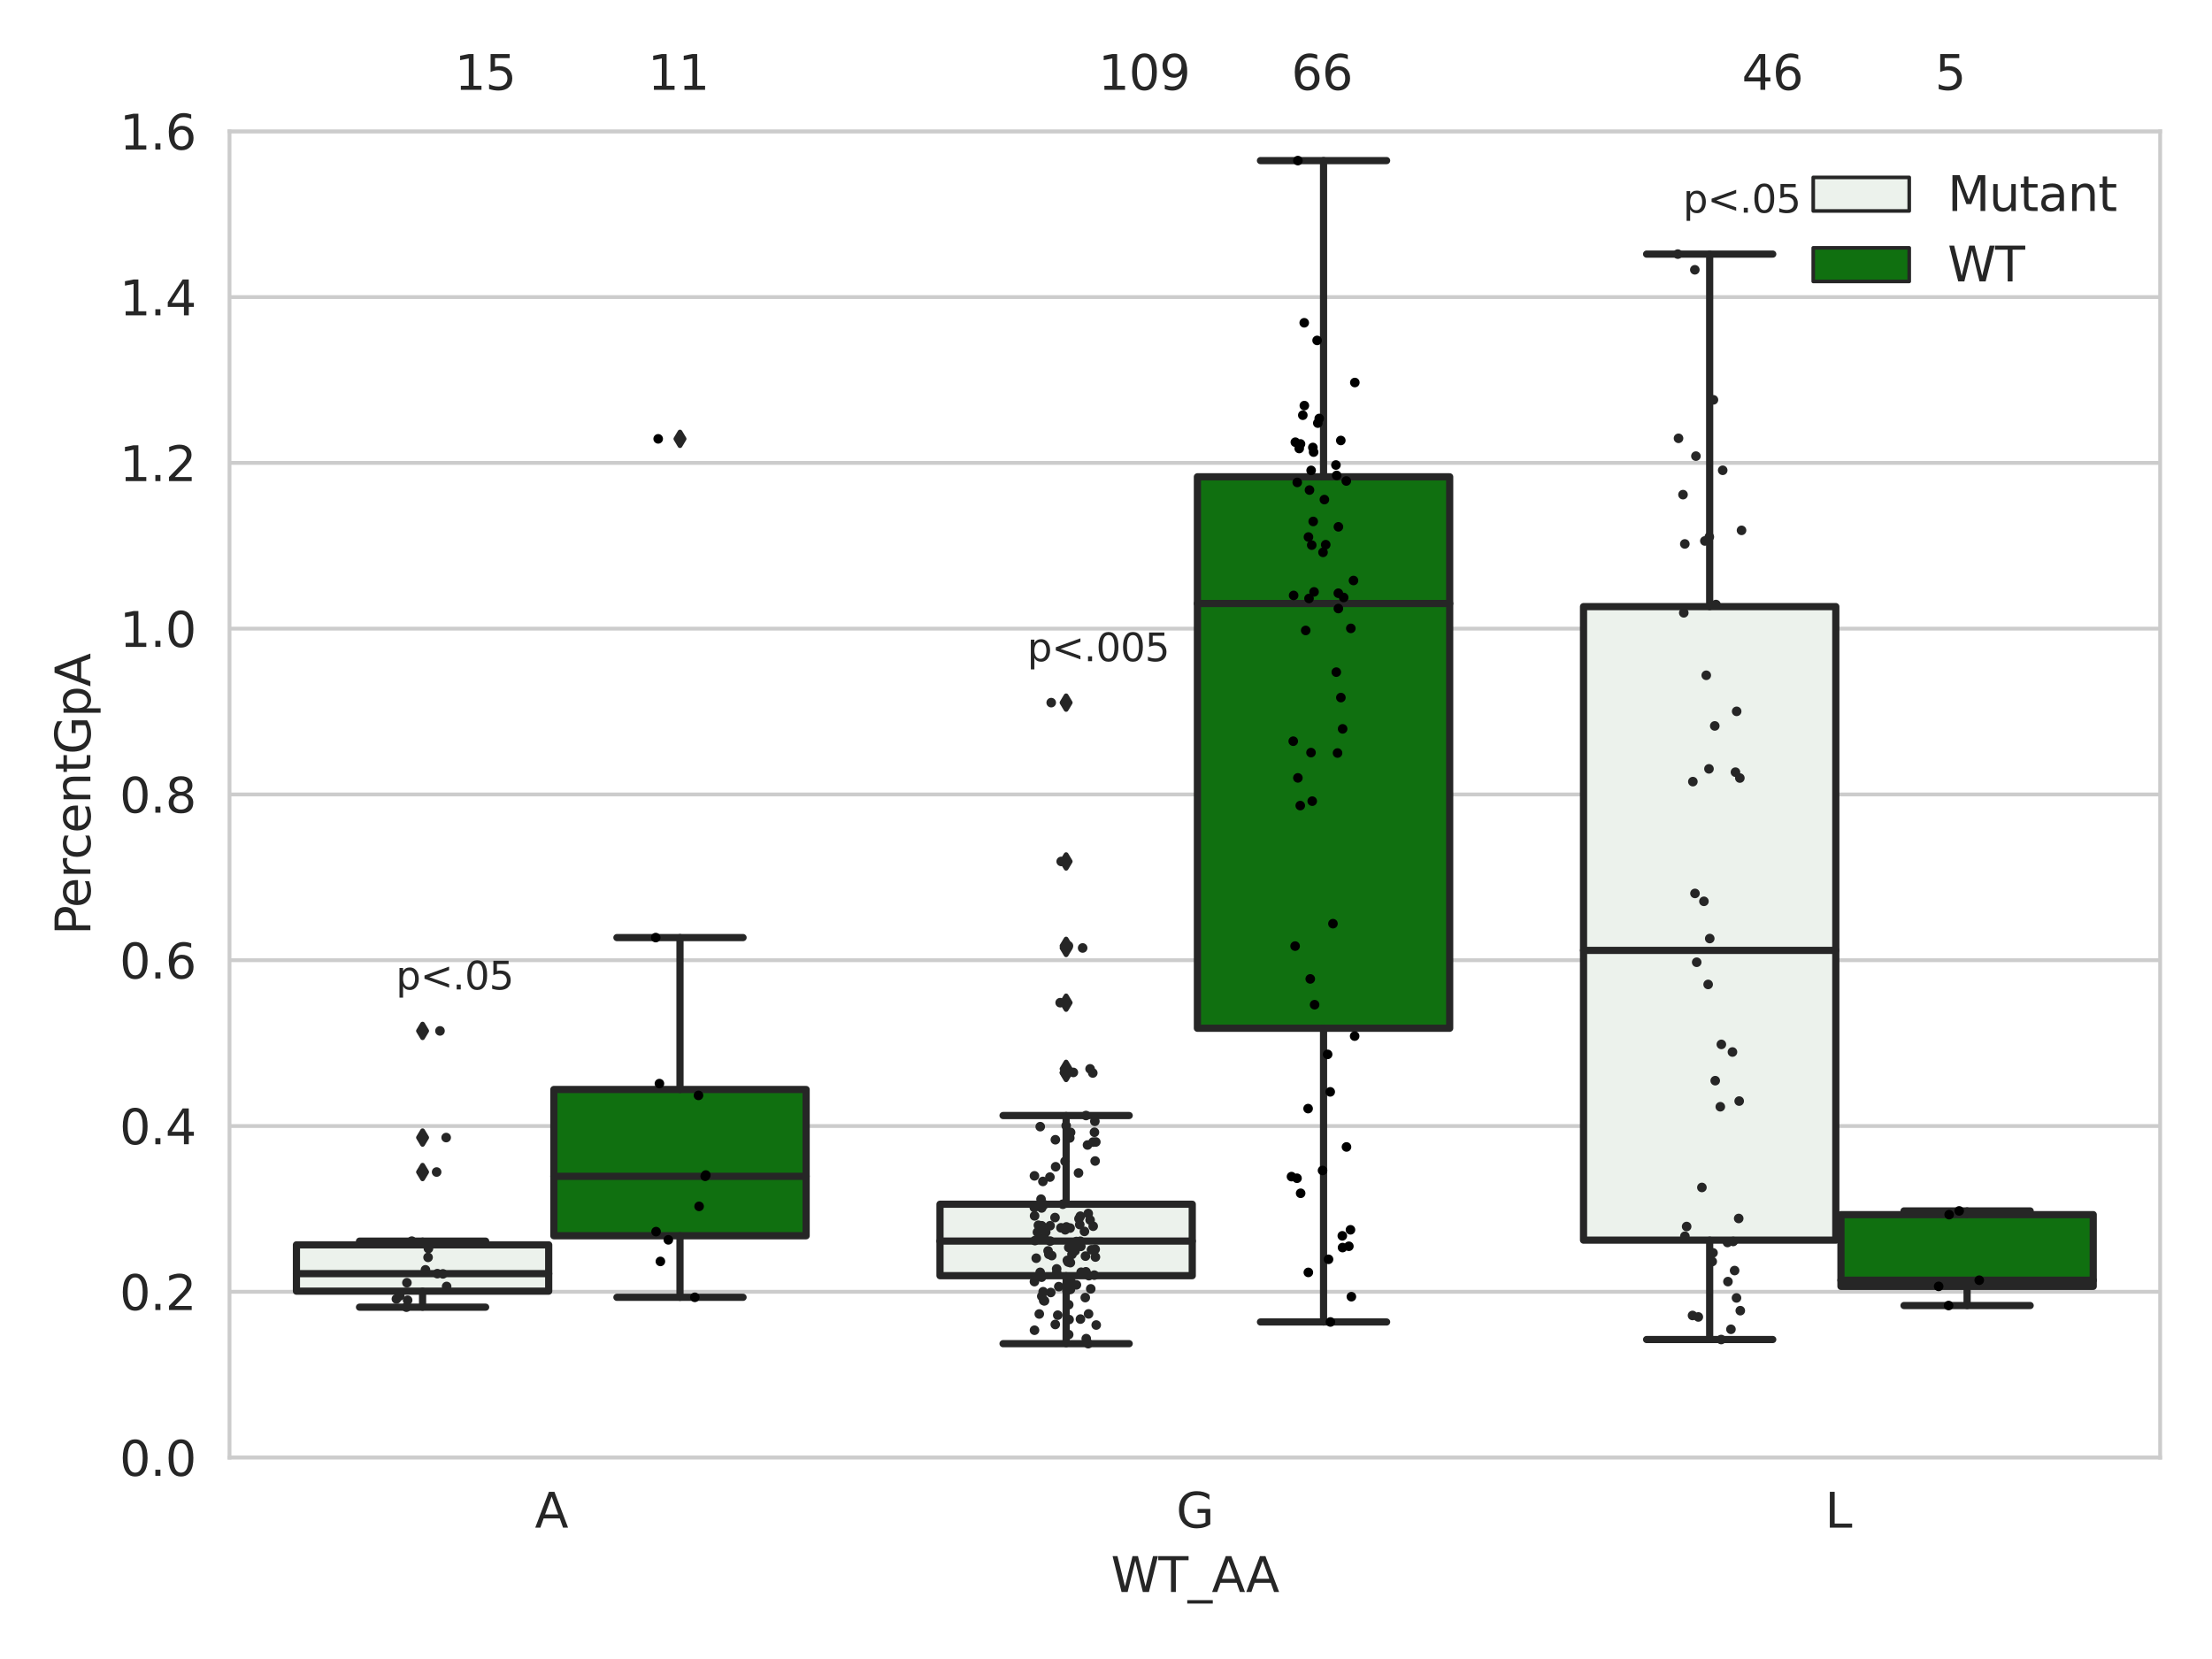 <?xml version="1.0" encoding="utf-8" standalone="no"?>
<!DOCTYPE svg PUBLIC "-//W3C//DTD SVG 1.1//EN"
  "http://www.w3.org/Graphics/SVG/1.1/DTD/svg11.dtd">
<svg xmlns:xlink="http://www.w3.org/1999/xlink" width="460.8pt" height="345.6pt" viewBox="0 0 460.8 345.6" xmlns="http://www.w3.org/2000/svg" version="1.1">
 <defs>
  <style type="text/css">*{stroke-linejoin: round; stroke-linecap: butt}</style>
 </defs>
 <g id="figure_1">
  <g id="patch_1">
   <path d="M 0 345.6 
L 460.8 345.6 
L 460.8 0 
L 0 0 
z
" style="fill: #ffffff"/>
  </g>
  <g id="axes_1">
   <g id="patch_2">
    <path d="M 47.81 303.64 
L 450 303.64 
L 450 27.354 
L 47.81 27.354 
z
" style="fill: #ffffff"/>
   </g>
   <g id="matplotlib.axis_1">
    <g id="xtick_1">
     <g id="text_1">
      <!-- A -->
      <g style="fill: #262626" transform="translate(111.421 318.238)scale(0.1 -0.1)">
       <defs>
        <path id="DejaVuSans-41" d="M 2188 4044 
L 1331 1722 
L 3047 1722 
L 2188 4044 
z
M 1831 4666 
L 2547 4666 
L 4325 0 
L 3669 0 
L 3244 1197 
L 1141 1197 
L 716 0 
L 50 0 
L 1831 4666 
z
" transform="scale(0.016)"/>
       </defs>
       <use xlink:href="#DejaVuSans-41"/>
      </g>
     </g>
    </g>
    <g id="xtick_2">
     <g id="text_2">
      <!-- G -->
      <g style="fill: #262626" transform="translate(245.031 318.238)scale(0.1 -0.1)">
       <defs>
        <path id="DejaVuSans-47" d="M 3809 666 
L 3809 1919 
L 2778 1919 
L 2778 2438 
L 4434 2438 
L 4434 434 
Q 4069 175 3628 42 
Q 3188 -91 2688 -91 
Q 1594 -91 976 548 
Q 359 1188 359 2328 
Q 359 3472 976 4111 
Q 1594 4750 2688 4750 
Q 3144 4750 3555 4637 
Q 3966 4525 4313 4306 
L 4313 3634 
Q 3963 3931 3569 4081 
Q 3175 4231 2741 4231 
Q 1884 4231 1454 3753 
Q 1025 3275 1025 2328 
Q 1025 1384 1454 906 
Q 1884 428 2741 428 
Q 3075 428 3337 486 
Q 3600 544 3809 666 
z
" transform="scale(0.016)"/>
       </defs>
       <use xlink:href="#DejaVuSans-47"/>
      </g>
     </g>
    </g>
    <g id="xtick_3">
     <g id="text_3">
      <!-- L -->
      <g style="fill: #262626" transform="translate(380.182 318.238)scale(0.1 -0.1)">
       <defs>
        <path id="DejaVuSans-4c" d="M 628 4666 
L 1259 4666 
L 1259 531 
L 3531 531 
L 3531 0 
L 628 0 
L 628 4666 
z
" transform="scale(0.016)"/>
       </defs>
       <use xlink:href="#DejaVuSans-4c"/>
      </g>
     </g>
    </g>
    <g id="text_4">
     <!-- WT_AA -->
     <g style="fill: #262626" transform="translate(231.429 331.638)scale(0.1 -0.1)">
      <defs>
       <path id="DejaVuSans-57" d="M 213 4666 
L 850 4666 
L 1831 722 
L 2809 4666 
L 3519 4666 
L 4500 722 
L 5478 4666 
L 6119 4666 
L 4947 0 
L 4153 0 
L 3169 4050 
L 2175 0 
L 1381 0 
L 213 4666 
z
" transform="scale(0.016)"/>
       <path id="DejaVuSans-54" d="M -19 4666 
L 3928 4666 
L 3928 4134 
L 2272 4134 
L 2272 0 
L 1638 0 
L 1638 4134 
L -19 4134 
L -19 4666 
z
" transform="scale(0.016)"/>
       <path id="DejaVuSans-5f" d="M 3263 -1063 
L 3263 -1509 
L -63 -1509 
L -63 -1063 
L 3263 -1063 
z
" transform="scale(0.016)"/>
      </defs>
      <use xlink:href="#DejaVuSans-57"/>
      <use xlink:href="#DejaVuSans-54" x="98.877"/>
      <use xlink:href="#DejaVuSans-5f" x="159.961"/>
      <use xlink:href="#DejaVuSans-41" x="209.961"/>
      <use xlink:href="#DejaVuSans-41" x="281.119"/>
     </g>
    </g>
   </g>
   <g id="matplotlib.axis_2">
    <g id="ytick_1">
     <g id="line2d_1">
      <path d="M 47.81 303.64 
L 450 303.64 
" clip-path="url(#pc90b8ff4af)" style="fill: none; stroke: #cccccc; stroke-width: 0.8; stroke-linecap: round"/>
     </g>
     <g id="text_5">
      <!-- 0.0 -->
      <g style="fill: #262626" transform="translate(24.907 307.439)scale(0.1 -0.1)">
       <defs>
        <path id="DejaVuSans-30" d="M 2034 4250 
Q 1547 4250 1301 3770 
Q 1056 3291 1056 2328 
Q 1056 1369 1301 889 
Q 1547 409 2034 409 
Q 2525 409 2770 889 
Q 3016 1369 3016 2328 
Q 3016 3291 2770 3770 
Q 2525 4250 2034 4250 
z
M 2034 4750 
Q 2819 4750 3233 4129 
Q 3647 3509 3647 2328 
Q 3647 1150 3233 529 
Q 2819 -91 2034 -91 
Q 1250 -91 836 529 
Q 422 1150 422 2328 
Q 422 3509 836 4129 
Q 1250 4750 2034 4750 
z
" transform="scale(0.016)"/>
        <path id="DejaVuSans-2e" d="M 684 794 
L 1344 794 
L 1344 0 
L 684 0 
L 684 794 
z
" transform="scale(0.016)"/>
       </defs>
       <use xlink:href="#DejaVuSans-30"/>
       <use xlink:href="#DejaVuSans-2e" x="63.623"/>
       <use xlink:href="#DejaVuSans-30" x="95.41"/>
      </g>
     </g>
    </g>
    <g id="ytick_2">
     <g id="line2d_2">
      <path d="M 47.81 269.104 
L 450 269.104 
" clip-path="url(#pc90b8ff4af)" style="fill: none; stroke: #cccccc; stroke-width: 0.8; stroke-linecap: round"/>
     </g>
     <g id="text_6">
      <!-- 0.2 -->
      <g style="fill: #262626" transform="translate(24.907 272.903)scale(0.1 -0.1)">
       <defs>
        <path id="DejaVuSans-32" d="M 1228 531 
L 3431 531 
L 3431 0 
L 469 0 
L 469 531 
Q 828 903 1448 1529 
Q 2069 2156 2228 2338 
Q 2531 2678 2651 2914 
Q 2772 3150 2772 3378 
Q 2772 3750 2511 3984 
Q 2250 4219 1831 4219 
Q 1534 4219 1204 4116 
Q 875 4013 500 3803 
L 500 4441 
Q 881 4594 1212 4672 
Q 1544 4750 1819 4750 
Q 2544 4750 2975 4387 
Q 3406 4025 3406 3419 
Q 3406 3131 3298 2873 
Q 3191 2616 2906 2266 
Q 2828 2175 2409 1742 
Q 1991 1309 1228 531 
z
" transform="scale(0.016)"/>
       </defs>
       <use xlink:href="#DejaVuSans-30"/>
       <use xlink:href="#DejaVuSans-2e" x="63.623"/>
       <use xlink:href="#DejaVuSans-32" x="95.41"/>
      </g>
     </g>
    </g>
    <g id="ytick_3">
     <g id="line2d_3">
      <path d="M 47.81 234.568 
L 450 234.568 
" clip-path="url(#pc90b8ff4af)" style="fill: none; stroke: #cccccc; stroke-width: 0.8; stroke-linecap: round"/>
     </g>
     <g id="text_7">
      <!-- 0.4 -->
      <g style="fill: #262626" transform="translate(24.907 238.368)scale(0.1 -0.1)">
       <defs>
        <path id="DejaVuSans-34" d="M 2419 4116 
L 825 1625 
L 2419 1625 
L 2419 4116 
z
M 2253 4666 
L 3047 4666 
L 3047 1625 
L 3713 1625 
L 3713 1100 
L 3047 1100 
L 3047 0 
L 2419 0 
L 2419 1100 
L 313 1100 
L 313 1709 
L 2253 4666 
z
" transform="scale(0.016)"/>
       </defs>
       <use xlink:href="#DejaVuSans-30"/>
       <use xlink:href="#DejaVuSans-2e" x="63.623"/>
       <use xlink:href="#DejaVuSans-34" x="95.41"/>
      </g>
     </g>
    </g>
    <g id="ytick_4">
     <g id="line2d_4">
      <path d="M 47.81 200.033 
L 450 200.033 
" clip-path="url(#pc90b8ff4af)" style="fill: none; stroke: #cccccc; stroke-width: 0.8; stroke-linecap: round"/>
     </g>
     <g id="text_8">
      <!-- 0.6 -->
      <g style="fill: #262626" transform="translate(24.907 203.832)scale(0.1 -0.1)">
       <defs>
        <path id="DejaVuSans-36" d="M 2113 2584 
Q 1688 2584 1439 2293 
Q 1191 2003 1191 1497 
Q 1191 994 1439 701 
Q 1688 409 2113 409 
Q 2538 409 2786 701 
Q 3034 994 3034 1497 
Q 3034 2003 2786 2293 
Q 2538 2584 2113 2584 
z
M 3366 4563 
L 3366 3988 
Q 3128 4100 2886 4159 
Q 2644 4219 2406 4219 
Q 1781 4219 1451 3797 
Q 1122 3375 1075 2522 
Q 1259 2794 1537 2939 
Q 1816 3084 2150 3084 
Q 2853 3084 3261 2657 
Q 3669 2231 3669 1497 
Q 3669 778 3244 343 
Q 2819 -91 2113 -91 
Q 1303 -91 875 529 
Q 447 1150 447 2328 
Q 447 3434 972 4092 
Q 1497 4750 2381 4750 
Q 2619 4750 2861 4703 
Q 3103 4656 3366 4563 
z
" transform="scale(0.016)"/>
       </defs>
       <use xlink:href="#DejaVuSans-30"/>
       <use xlink:href="#DejaVuSans-2e" x="63.623"/>
       <use xlink:href="#DejaVuSans-36" x="95.41"/>
      </g>
     </g>
    </g>
    <g id="ytick_5">
     <g id="line2d_5">
      <path d="M 47.81 165.497 
L 450 165.497 
" clip-path="url(#pc90b8ff4af)" style="fill: none; stroke: #cccccc; stroke-width: 0.8; stroke-linecap: round"/>
     </g>
     <g id="text_9">
      <!-- 0.8 -->
      <g style="fill: #262626" transform="translate(24.907 169.296)scale(0.1 -0.1)">
       <defs>
        <path id="DejaVuSans-38" d="M 2034 2216 
Q 1584 2216 1326 1975 
Q 1069 1734 1069 1313 
Q 1069 891 1326 650 
Q 1584 409 2034 409 
Q 2484 409 2743 651 
Q 3003 894 3003 1313 
Q 3003 1734 2745 1975 
Q 2488 2216 2034 2216 
z
M 1403 2484 
Q 997 2584 770 2862 
Q 544 3141 544 3541 
Q 544 4100 942 4425 
Q 1341 4750 2034 4750 
Q 2731 4750 3128 4425 
Q 3525 4100 3525 3541 
Q 3525 3141 3298 2862 
Q 3072 2584 2669 2484 
Q 3125 2378 3379 2068 
Q 3634 1759 3634 1313 
Q 3634 634 3220 271 
Q 2806 -91 2034 -91 
Q 1263 -91 848 271 
Q 434 634 434 1313 
Q 434 1759 690 2068 
Q 947 2378 1403 2484 
z
M 1172 3481 
Q 1172 3119 1398 2916 
Q 1625 2713 2034 2713 
Q 2441 2713 2670 2916 
Q 2900 3119 2900 3481 
Q 2900 3844 2670 4047 
Q 2441 4250 2034 4250 
Q 1625 4250 1398 4047 
Q 1172 3844 1172 3481 
z
" transform="scale(0.016)"/>
       </defs>
       <use xlink:href="#DejaVuSans-30"/>
       <use xlink:href="#DejaVuSans-2e" x="63.623"/>
       <use xlink:href="#DejaVuSans-38" x="95.41"/>
      </g>
     </g>
    </g>
    <g id="ytick_6">
     <g id="line2d_6">
      <path d="M 47.81 130.961 
L 450 130.961 
" clip-path="url(#pc90b8ff4af)" style="fill: none; stroke: #cccccc; stroke-width: 0.8; stroke-linecap: round"/>
     </g>
     <g id="text_10">
      <!-- 1.0 -->
      <g style="fill: #262626" transform="translate(24.907 134.76)scale(0.1 -0.1)">
       <defs>
        <path id="DejaVuSans-31" d="M 794 531 
L 1825 531 
L 1825 4091 
L 703 3866 
L 703 4441 
L 1819 4666 
L 2450 4666 
L 2450 531 
L 3481 531 
L 3481 0 
L 794 0 
L 794 531 
z
" transform="scale(0.016)"/>
       </defs>
       <use xlink:href="#DejaVuSans-31"/>
       <use xlink:href="#DejaVuSans-2e" x="63.623"/>
       <use xlink:href="#DejaVuSans-30" x="95.41"/>
      </g>
     </g>
    </g>
    <g id="ytick_7">
     <g id="line2d_7">
      <path d="M 47.81 96.425 
L 450 96.425 
" clip-path="url(#pc90b8ff4af)" style="fill: none; stroke: #cccccc; stroke-width: 0.8; stroke-linecap: round"/>
     </g>
     <g id="text_11">
      <!-- 1.2 -->
      <g style="fill: #262626" transform="translate(24.907 100.225)scale(0.1 -0.1)">
       <use xlink:href="#DejaVuSans-31"/>
       <use xlink:href="#DejaVuSans-2e" x="63.623"/>
       <use xlink:href="#DejaVuSans-32" x="95.41"/>
      </g>
     </g>
    </g>
    <g id="ytick_8">
     <g id="line2d_8">
      <path d="M 47.81 61.89 
L 450 61.89 
" clip-path="url(#pc90b8ff4af)" style="fill: none; stroke: #cccccc; stroke-width: 0.8; stroke-linecap: round"/>
     </g>
     <g id="text_12">
      <!-- 1.4 -->
      <g style="fill: #262626" transform="translate(24.907 65.689)scale(0.1 -0.1)">
       <use xlink:href="#DejaVuSans-31"/>
       <use xlink:href="#DejaVuSans-2e" x="63.623"/>
       <use xlink:href="#DejaVuSans-34" x="95.41"/>
      </g>
     </g>
    </g>
    <g id="ytick_9">
     <g id="line2d_9">
      <path d="M 47.81 27.354 
L 450 27.354 
" clip-path="url(#pc90b8ff4af)" style="fill: none; stroke: #cccccc; stroke-width: 0.8; stroke-linecap: round"/>
     </g>
     <g id="text_13">
      <!-- 1.6 -->
      <g style="fill: #262626" transform="translate(24.907 31.153)scale(0.1 -0.1)">
       <use xlink:href="#DejaVuSans-31"/>
       <use xlink:href="#DejaVuSans-2e" x="63.623"/>
       <use xlink:href="#DejaVuSans-36" x="95.41"/>
      </g>
     </g>
    </g>
    <g id="text_14">
     <!-- PercentGpA -->
     <g style="fill: #262626" transform="translate(18.827 194.774)rotate(-90)scale(0.1 -0.1)">
      <defs>
       <path id="DejaVuSans-50" d="M 1259 4147 
L 1259 2394 
L 2053 2394 
Q 2494 2394 2734 2622 
Q 2975 2850 2975 3272 
Q 2975 3691 2734 3919 
Q 2494 4147 2053 4147 
L 1259 4147 
z
M 628 4666 
L 2053 4666 
Q 2838 4666 3239 4311 
Q 3641 3956 3641 3272 
Q 3641 2581 3239 2228 
Q 2838 1875 2053 1875 
L 1259 1875 
L 1259 0 
L 628 0 
L 628 4666 
z
" transform="scale(0.016)"/>
       <path id="DejaVuSans-65" d="M 3597 1894 
L 3597 1613 
L 953 1613 
Q 991 1019 1311 708 
Q 1631 397 2203 397 
Q 2534 397 2845 478 
Q 3156 559 3463 722 
L 3463 178 
Q 3153 47 2828 -22 
Q 2503 -91 2169 -91 
Q 1331 -91 842 396 
Q 353 884 353 1716 
Q 353 2575 817 3079 
Q 1281 3584 2069 3584 
Q 2775 3584 3186 3129 
Q 3597 2675 3597 1894 
z
M 3022 2063 
Q 3016 2534 2758 2815 
Q 2500 3097 2075 3097 
Q 1594 3097 1305 2825 
Q 1016 2553 972 2059 
L 3022 2063 
z
" transform="scale(0.016)"/>
       <path id="DejaVuSans-72" d="M 2631 2963 
Q 2534 3019 2420 3045 
Q 2306 3072 2169 3072 
Q 1681 3072 1420 2755 
Q 1159 2438 1159 1844 
L 1159 0 
L 581 0 
L 581 3500 
L 1159 3500 
L 1159 2956 
Q 1341 3275 1631 3429 
Q 1922 3584 2338 3584 
Q 2397 3584 2469 3576 
Q 2541 3569 2628 3553 
L 2631 2963 
z
" transform="scale(0.016)"/>
       <path id="DejaVuSans-63" d="M 3122 3366 
L 3122 2828 
Q 2878 2963 2633 3030 
Q 2388 3097 2138 3097 
Q 1578 3097 1268 2742 
Q 959 2388 959 1747 
Q 959 1106 1268 751 
Q 1578 397 2138 397 
Q 2388 397 2633 464 
Q 2878 531 3122 666 
L 3122 134 
Q 2881 22 2623 -34 
Q 2366 -91 2075 -91 
Q 1284 -91 818 406 
Q 353 903 353 1747 
Q 353 2603 823 3093 
Q 1294 3584 2113 3584 
Q 2378 3584 2631 3529 
Q 2884 3475 3122 3366 
z
" transform="scale(0.016)"/>
       <path id="DejaVuSans-6e" d="M 3513 2113 
L 3513 0 
L 2938 0 
L 2938 2094 
Q 2938 2591 2744 2837 
Q 2550 3084 2163 3084 
Q 1697 3084 1428 2787 
Q 1159 2491 1159 1978 
L 1159 0 
L 581 0 
L 581 3500 
L 1159 3500 
L 1159 2956 
Q 1366 3272 1645 3428 
Q 1925 3584 2291 3584 
Q 2894 3584 3203 3211 
Q 3513 2838 3513 2113 
z
" transform="scale(0.016)"/>
       <path id="DejaVuSans-74" d="M 1172 4494 
L 1172 3500 
L 2356 3500 
L 2356 3053 
L 1172 3053 
L 1172 1153 
Q 1172 725 1289 603 
Q 1406 481 1766 481 
L 2356 481 
L 2356 0 
L 1766 0 
Q 1100 0 847 248 
Q 594 497 594 1153 
L 594 3053 
L 172 3053 
L 172 3500 
L 594 3500 
L 594 4494 
L 1172 4494 
z
" transform="scale(0.016)"/>
       <path id="DejaVuSans-70" d="M 1159 525 
L 1159 -1331 
L 581 -1331 
L 581 3500 
L 1159 3500 
L 1159 2969 
Q 1341 3281 1617 3432 
Q 1894 3584 2278 3584 
Q 2916 3584 3314 3078 
Q 3713 2572 3713 1747 
Q 3713 922 3314 415 
Q 2916 -91 2278 -91 
Q 1894 -91 1617 61 
Q 1341 213 1159 525 
z
M 3116 1747 
Q 3116 2381 2855 2742 
Q 2594 3103 2138 3103 
Q 1681 3103 1420 2742 
Q 1159 2381 1159 1747 
Q 1159 1113 1420 752 
Q 1681 391 2138 391 
Q 2594 391 2855 752 
Q 3116 1113 3116 1747 
z
" transform="scale(0.016)"/>
      </defs>
      <use xlink:href="#DejaVuSans-50"/>
      <use xlink:href="#DejaVuSans-65" x="56.678"/>
      <use xlink:href="#DejaVuSans-72" x="118.201"/>
      <use xlink:href="#DejaVuSans-63" x="157.064"/>
      <use xlink:href="#DejaVuSans-65" x="212.045"/>
      <use xlink:href="#DejaVuSans-6e" x="273.568"/>
      <use xlink:href="#DejaVuSans-74" x="336.947"/>
      <use xlink:href="#DejaVuSans-47" x="376.156"/>
      <use xlink:href="#DejaVuSans-70" x="453.646"/>
      <use xlink:href="#DejaVuSans-41" x="517.123"/>
     </g>
    </g>
   </g>
   <g id="patch_3">
    <path d="M 61.753 268.972 
L 114.305 268.972 
L 114.305 259.325 
L 61.753 259.325 
L 61.753 268.972 
z
" clip-path="url(#pc90b8ff4af)" style="fill: #ecf2ec; stroke: #262626; stroke-width: 1.5; stroke-linejoin: miter"/>
   </g>
   <g id="patch_4">
    <path d="M 115.378 257.427 
L 167.931 257.427 
L 167.931 226.962 
L 115.378 226.962 
L 115.378 257.427 
z
" clip-path="url(#pc90b8ff4af)" style="fill: #107010; stroke: #262626; stroke-width: 1.5; stroke-linejoin: miter"/>
   </g>
   <g id="patch_5">
    <path d="M 195.816 265.747 
L 248.369 265.747 
L 248.369 250.863 
L 195.816 250.863 
L 195.816 265.747 
z
" clip-path="url(#pc90b8ff4af)" style="fill: #ecf2ec; stroke: #262626; stroke-width: 1.5; stroke-linejoin: miter"/>
   </g>
   <g id="patch_6">
    <path d="M 249.441 214.202 
L 301.994 214.202 
L 301.994 99.328 
L 249.441 99.328 
L 249.441 214.202 
z
" clip-path="url(#pc90b8ff4af)" style="fill: #107010; stroke: #262626; stroke-width: 1.5; stroke-linejoin: miter"/>
   </g>
   <g id="patch_7">
    <path d="M 329.879 258.346 
L 382.432 258.346 
L 382.432 126.368 
L 329.879 126.368 
L 329.879 258.346 
z
" clip-path="url(#pc90b8ff4af)" style="fill: #ecf2ec; stroke: #262626; stroke-width: 1.5; stroke-linejoin: miter"/>
   </g>
   <g id="patch_8">
    <path d="M 383.505 267.973 
L 436.057 267.973 
L 436.057 253.03 
L 383.505 253.03 
L 383.505 267.973 
z
" clip-path="url(#pc90b8ff4af)" style="fill: #107010; stroke: #262626; stroke-width: 1.5; stroke-linejoin: miter"/>
   </g>
   <g id="patch_9">
    <path d="M 114.842 303.64 
L 114.842 303.64 
L 114.842 303.64 
L 114.842 303.64 
z
" clip-path="url(#pc90b8ff4af)" style="fill: #ecf2ec; stroke: #262626; stroke-width: 0.75; stroke-linejoin: miter"/>
   </g>
   <g id="patch_10">
    <path d="M 114.842 303.64 
L 114.842 303.64 
L 114.842 303.64 
L 114.842 303.64 
z
" clip-path="url(#pc90b8ff4af)" style="fill: #107010; stroke: #262626; stroke-width: 0.75; stroke-linejoin: miter"/>
   </g>
   <g id="PathCollection_1"/>
   <g id="PathCollection_2"/>
   <g id="line2d_10">
    <path d="M 88.029 268.972 
L 88.029 272.308 
" clip-path="url(#pc90b8ff4af)" style="fill: none; stroke: #262626; stroke-width: 1.5; stroke-linecap: round"/>
   </g>
   <g id="line2d_11">
    <path d="M 88.029 259.325 
L 88.029 258.554 
" clip-path="url(#pc90b8ff4af)" style="fill: none; stroke: #262626; stroke-width: 1.5; stroke-linecap: round"/>
   </g>
   <g id="line2d_12">
    <path d="M 74.891 272.308 
L 101.167 272.308 
" clip-path="url(#pc90b8ff4af)" style="fill: none; stroke: #262626; stroke-width: 1.5; stroke-linecap: round"/>
   </g>
   <g id="line2d_13">
    <path d="M 74.891 258.554 
L 101.167 258.554 
" clip-path="url(#pc90b8ff4af)" style="fill: none; stroke: #262626; stroke-width: 1.5; stroke-linecap: round"/>
   </g>
   <g id="line2d_14">
    <defs>
     <path id="m3fc7ff057f" d="M -0 1.414 
L 0.849 0 
L 0 -1.414 
L -0.849 -0 
z
" style="stroke: #262626; stroke-linejoin: miter"/>
    </defs>
    <g clip-path="url(#pc90b8ff4af)">
     <use xlink:href="#m3fc7ff057f" x="88.029" y="244.156" style="fill: #262626; stroke: #262626; stroke-linejoin: miter"/>
     <use xlink:href="#m3fc7ff057f" x="88.029" y="214.756" style="fill: #262626; stroke: #262626; stroke-linejoin: miter"/>
     <use xlink:href="#m3fc7ff057f" x="88.029" y="236.976" style="fill: #262626; stroke: #262626; stroke-linejoin: miter"/>
    </g>
   </g>
   <g id="line2d_15">
    <path d="M 141.654 257.427 
L 141.654 270.254 
" clip-path="url(#pc90b8ff4af)" style="fill: none; stroke: #262626; stroke-width: 1.5; stroke-linecap: round"/>
   </g>
   <g id="line2d_16">
    <path d="M 141.654 226.962 
L 141.654 195.316 
" clip-path="url(#pc90b8ff4af)" style="fill: none; stroke: #262626; stroke-width: 1.5; stroke-linecap: round"/>
   </g>
   <g id="line2d_17">
    <path d="M 128.516 270.254 
L 154.793 270.254 
" clip-path="url(#pc90b8ff4af)" style="fill: none; stroke: #262626; stroke-width: 1.5; stroke-linecap: round"/>
   </g>
   <g id="line2d_18">
    <path d="M 128.516 195.316 
L 154.793 195.316 
" clip-path="url(#pc90b8ff4af)" style="fill: none; stroke: #262626; stroke-width: 1.5; stroke-linecap: round"/>
   </g>
   <g id="line2d_19">
    <g clip-path="url(#pc90b8ff4af)">
     <use xlink:href="#m3fc7ff057f" x="141.654" y="91.42" style="fill: #262626; stroke: #262626; stroke-linejoin: miter"/>
    </g>
   </g>
   <g id="line2d_20">
    <path d="M 222.092 265.747 
L 222.092 279.91 
" clip-path="url(#pc90b8ff4af)" style="fill: none; stroke: #262626; stroke-width: 1.5; stroke-linecap: round"/>
   </g>
   <g id="line2d_21">
    <path d="M 222.092 250.863 
L 222.092 232.385 
" clip-path="url(#pc90b8ff4af)" style="fill: none; stroke: #262626; stroke-width: 1.5; stroke-linecap: round"/>
   </g>
   <g id="line2d_22">
    <path d="M 208.954 279.91 
L 235.231 279.91 
" clip-path="url(#pc90b8ff4af)" style="fill: none; stroke: #262626; stroke-width: 1.5; stroke-linecap: round"/>
   </g>
   <g id="line2d_23">
    <path d="M 208.954 232.385 
L 235.231 232.385 
" clip-path="url(#pc90b8ff4af)" style="fill: none; stroke: #262626; stroke-width: 1.5; stroke-linecap: round"/>
   </g>
   <g id="line2d_24">
    <g clip-path="url(#pc90b8ff4af)">
     <use xlink:href="#m3fc7ff057f" x="222.092" y="179.454" style="fill: #262626; stroke: #262626; stroke-linejoin: miter"/>
     <use xlink:href="#m3fc7ff057f" x="222.092" y="223.406" style="fill: #262626; stroke: #262626; stroke-linejoin: miter"/>
     <use xlink:href="#m3fc7ff057f" x="222.092" y="197.038" style="fill: #262626; stroke: #262626; stroke-linejoin: miter"/>
     <use xlink:href="#m3fc7ff057f" x="222.092" y="223.521" style="fill: #262626; stroke: #262626; stroke-linejoin: miter"/>
     <use xlink:href="#m3fc7ff057f" x="222.092" y="146.371" style="fill: #262626; stroke: #262626; stroke-linejoin: miter"/>
     <use xlink:href="#m3fc7ff057f" x="222.092" y="197.478" style="fill: #262626; stroke: #262626; stroke-linejoin: miter"/>
     <use xlink:href="#m3fc7ff057f" x="222.092" y="208.878" style="fill: #262626; stroke: #262626; stroke-linejoin: miter"/>
     <use xlink:href="#m3fc7ff057f" x="222.092" y="222.66" style="fill: #262626; stroke: #262626; stroke-linejoin: miter"/>
    </g>
   </g>
   <g id="line2d_25">
    <path d="M 275.718 214.202 
L 275.718 275.391 
" clip-path="url(#pc90b8ff4af)" style="fill: none; stroke: #262626; stroke-width: 1.5; stroke-linecap: round"/>
   </g>
   <g id="line2d_26">
    <path d="M 275.718 99.328 
L 275.718 33.455 
" clip-path="url(#pc90b8ff4af)" style="fill: none; stroke: #262626; stroke-width: 1.5; stroke-linecap: round"/>
   </g>
   <g id="line2d_27">
    <path d="M 262.579 275.391 
L 288.856 275.391 
" clip-path="url(#pc90b8ff4af)" style="fill: none; stroke: #262626; stroke-width: 1.5; stroke-linecap: round"/>
   </g>
   <g id="line2d_28">
    <path d="M 262.579 33.455 
L 288.856 33.455 
" clip-path="url(#pc90b8ff4af)" style="fill: none; stroke: #262626; stroke-width: 1.5; stroke-linecap: round"/>
   </g>
   <g id="line2d_29"/>
   <g id="line2d_30">
    <path d="M 356.156 258.346 
L 356.156 279.049 
" clip-path="url(#pc90b8ff4af)" style="fill: none; stroke: #262626; stroke-width: 1.5; stroke-linecap: round"/>
   </g>
   <g id="line2d_31">
    <path d="M 356.156 126.368 
L 356.156 52.933 
" clip-path="url(#pc90b8ff4af)" style="fill: none; stroke: #262626; stroke-width: 1.5; stroke-linecap: round"/>
   </g>
   <g id="line2d_32">
    <path d="M 343.017 279.049 
L 369.294 279.049 
" clip-path="url(#pc90b8ff4af)" style="fill: none; stroke: #262626; stroke-width: 1.5; stroke-linecap: round"/>
   </g>
   <g id="line2d_33">
    <path d="M 343.017 52.933 
L 369.294 52.933 
" clip-path="url(#pc90b8ff4af)" style="fill: none; stroke: #262626; stroke-width: 1.5; stroke-linecap: round"/>
   </g>
   <g id="line2d_34"/>
   <g id="line2d_35">
    <path d="M 409.781 267.973 
L 409.781 271.966 
" clip-path="url(#pc90b8ff4af)" style="fill: none; stroke: #262626; stroke-width: 1.5; stroke-linecap: round"/>
   </g>
   <g id="line2d_36">
    <path d="M 409.781 253.03 
L 409.781 252.256 
" clip-path="url(#pc90b8ff4af)" style="fill: none; stroke: #262626; stroke-width: 1.5; stroke-linecap: round"/>
   </g>
   <g id="line2d_37">
    <path d="M 396.643 271.966 
L 422.919 271.966 
" clip-path="url(#pc90b8ff4af)" style="fill: none; stroke: #262626; stroke-width: 1.5; stroke-linecap: round"/>
   </g>
   <g id="line2d_38">
    <path d="M 396.643 252.256 
L 422.919 252.256 
" clip-path="url(#pc90b8ff4af)" style="fill: none; stroke: #262626; stroke-width: 1.5; stroke-linecap: round"/>
   </g>
   <g id="line2d_39"/>
   <g id="line2d_40">
    <path d="M 61.753 265.324 
L 114.305 265.324 
" clip-path="url(#pc90b8ff4af)" style="fill: none; stroke: #262626; stroke-width: 1.5; stroke-linecap: round"/>
   </g>
   <g id="line2d_41">
    <path d="M 115.378 245.042 
L 167.931 245.042 
" clip-path="url(#pc90b8ff4af)" style="fill: none; stroke: #262626; stroke-width: 1.5; stroke-linecap: round"/>
   </g>
   <g id="line2d_42">
    <path d="M 195.816 258.544 
L 248.369 258.544 
" clip-path="url(#pc90b8ff4af)" style="fill: none; stroke: #262626; stroke-width: 1.5; stroke-linecap: round"/>
   </g>
   <g id="line2d_43">
    <path d="M 249.441 125.72 
L 301.994 125.72 
" clip-path="url(#pc90b8ff4af)" style="fill: none; stroke: #262626; stroke-width: 1.5; stroke-linecap: round"/>
   </g>
   <g id="line2d_44">
    <path d="M 329.879 197.985 
L 382.432 197.985 
" clip-path="url(#pc90b8ff4af)" style="fill: none; stroke: #262626; stroke-width: 1.5; stroke-linecap: round"/>
   </g>
   <g id="line2d_45">
    <path d="M 383.505 266.693 
L 436.057 266.693 
" clip-path="url(#pc90b8ff4af)" style="fill: none; stroke: #262626; stroke-width: 1.5; stroke-linecap: round"/>
   </g>
   <g id="patch_11">
    <path d="M 47.81 303.64 
L 47.81 27.354 
" style="fill: none; stroke: #cccccc; stroke-width: 0.8; stroke-linejoin: miter; stroke-linecap: square"/>
   </g>
   <g id="patch_12">
    <path d="M 450 303.64 
L 450 27.354 
" style="fill: none; stroke: #cccccc; stroke-width: 0.8; stroke-linejoin: miter; stroke-linecap: square"/>
   </g>
   <g id="patch_13">
    <path d="M 47.81 303.64 
L 450 303.64 
" style="fill: none; stroke: #cccccc; stroke-width: 0.8; stroke-linejoin: miter; stroke-linecap: square"/>
   </g>
   <g id="patch_14">
    <path d="M 47.81 27.354 
L 450 27.354 
" style="fill: none; stroke: #cccccc; stroke-width: 0.8; stroke-linejoin: miter; stroke-linecap: square"/>
   </g>
   <g id="PathCollection_3">
    <defs>
     <path id="C0_0_1b9594eef7" d="M 0 1 
C 0.265 1 0.52 0.895 0.707 0.707 
C 0.895 0.52 1 0.265 1 -0 
C 1 -0.265 0.895 -0.52 0.707 -0.707 
C 0.52 -0.895 0.265 -1 0 -1 
C -0.265 -1 -0.52 -0.895 -0.707 -0.707 
C -0.895 -0.52 -1 -0.265 -1 0 
C -1 0.265 -0.895 0.52 -0.707 0.707 
C -0.52 0.895 -0.265 1 0 1 
z
"/>
    </defs>
    <g clip-path="url(#pc90b8ff4af)">
     <use xlink:href="#C0_0_1b9594eef7" x="93.041" y="267.993" style="fill: #262626"/>
    </g>
    <g clip-path="url(#pc90b8ff4af)">
     <use xlink:href="#C0_0_1b9594eef7" x="89.174" y="261.934" style="fill: #262626"/>
    </g>
    <g clip-path="url(#pc90b8ff4af)">
     <use xlink:href="#C0_0_1b9594eef7" x="90.958" y="244.156" style="fill: #262626"/>
    </g>
    <g clip-path="url(#pc90b8ff4af)">
     <use xlink:href="#C0_0_1b9594eef7" x="84.767" y="267.217" style="fill: #262626"/>
    </g>
    <g clip-path="url(#pc90b8ff4af)">
     <use xlink:href="#C0_0_1b9594eef7" x="84.659" y="272.308" style="fill: #262626"/>
    </g>
    <g clip-path="url(#pc90b8ff4af)">
     <use xlink:href="#C0_0_1b9594eef7" x="91.656" y="214.756" style="fill: #262626"/>
    </g>
    <g clip-path="url(#pc90b8ff4af)">
     <use xlink:href="#C0_0_1b9594eef7" x="82.577" y="270.595" style="fill: #262626"/>
    </g>
    <g clip-path="url(#pc90b8ff4af)">
     <use xlink:href="#C0_0_1b9594eef7" x="91.107" y="265.324" style="fill: #262626"/>
    </g>
    <g clip-path="url(#pc90b8ff4af)">
     <use xlink:href="#C0_0_1b9594eef7" x="89.249" y="260.097" style="fill: #262626"/>
    </g>
    <g clip-path="url(#pc90b8ff4af)">
     <use xlink:href="#C0_0_1b9594eef7" x="83.276" y="269.951" style="fill: #262626"/>
    </g>
    <g clip-path="url(#pc90b8ff4af)">
     <use xlink:href="#C0_0_1b9594eef7" x="85.786" y="258.554" style="fill: #262626"/>
    </g>
    <g clip-path="url(#pc90b8ff4af)">
     <use xlink:href="#C0_0_1b9594eef7" x="92.27" y="265.371" style="fill: #262626"/>
    </g>
    <g clip-path="url(#pc90b8ff4af)">
     <use xlink:href="#C0_0_1b9594eef7" x="92.944" y="236.976" style="fill: #262626"/>
    </g>
    <g clip-path="url(#pc90b8ff4af)">
     <use xlink:href="#C0_0_1b9594eef7" x="84.915" y="270.859" style="fill: #262626"/>
    </g>
    <g clip-path="url(#pc90b8ff4af)">
     <use xlink:href="#C0_0_1b9594eef7" x="88.632" y="264.532" style="fill: #262626"/>
    </g>
   </g>
   <g id="PathCollection_4">
    <defs>
     <path id="C1_0_ccbd5c5630" d="M 0 1 
C 0.265 1 0.52 0.895 0.707 0.707 
C 0.895 0.52 1 0.265 1 -0 
C 1 -0.265 0.895 -0.52 0.707 -0.707 
C 0.52 -0.895 0.265 -1 0 -1 
C -0.265 -1 -0.52 -0.895 -0.707 -0.707 
C -0.895 -0.52 -1 -0.265 -1 0 
C -1 0.265 -0.895 0.52 -0.707 0.707 
C -0.52 0.895 -0.265 1 0 1 
z
"/>
    </defs>
    <g clip-path="url(#pc90b8ff4af)">
     <use xlink:href="#C1_0_ccbd5c5630" x="145.637" y="251.305"/>
    </g>
    <g clip-path="url(#pc90b8ff4af)">
     <use xlink:href="#C1_0_ccbd5c5630" x="147.034" y="244.781"/>
    </g>
    <g clip-path="url(#pc90b8ff4af)">
     <use xlink:href="#C1_0_ccbd5c5630" x="146.905" y="245.042"/>
    </g>
    <g clip-path="url(#pc90b8ff4af)">
     <use xlink:href="#C1_0_ccbd5c5630" x="136.6" y="195.316"/>
    </g>
    <g clip-path="url(#pc90b8ff4af)">
     <use xlink:href="#C1_0_ccbd5c5630" x="145.51" y="228.19"/>
    </g>
    <g clip-path="url(#pc90b8ff4af)">
     <use xlink:href="#C1_0_ccbd5c5630" x="144.747" y="270.254"/>
    </g>
    <g clip-path="url(#pc90b8ff4af)">
     <use xlink:href="#C1_0_ccbd5c5630" x="137.571" y="262.777"/>
    </g>
    <g clip-path="url(#pc90b8ff4af)">
     <use xlink:href="#C1_0_ccbd5c5630" x="137.113" y="91.42"/>
    </g>
    <g clip-path="url(#pc90b8ff4af)">
     <use xlink:href="#C1_0_ccbd5c5630" x="136.674" y="256.571"/>
    </g>
    <g clip-path="url(#pc90b8ff4af)">
     <use xlink:href="#C1_0_ccbd5c5630" x="139.229" y="258.284"/>
    </g>
    <g clip-path="url(#pc90b8ff4af)">
     <use xlink:href="#C1_0_ccbd5c5630" x="137.372" y="225.734"/>
    </g>
   </g>
   <g id="PathCollection_5">
    <defs>
     <path id="C2_0_3fff10e532" d="M 0 1 
C 0.265 1 0.52 0.895 0.707 0.707 
C 0.895 0.52 1 0.265 1 -0 
C 1 -0.265 0.895 -0.52 0.707 -0.707 
C 0.52 -0.895 0.265 -1 0 -1 
C -0.265 -1 -0.52 -0.895 -0.707 -0.707 
C -0.895 -0.52 -1 -0.265 -1 0 
C -1 0.265 -0.895 0.52 -0.707 0.707 
C -0.52 0.895 -0.265 1 0 1 
z
"/>
    </defs>
    <g clip-path="url(#pc90b8ff4af)">
     <use xlink:href="#C2_0_3fff10e532" x="216.994" y="251.637" style="fill: #262626"/>
    </g>
    <g clip-path="url(#pc90b8ff4af)">
     <use xlink:href="#C2_0_3fff10e532" x="226.124" y="261.673" style="fill: #262626"/>
    </g>
    <g clip-path="url(#pc90b8ff4af)">
     <use xlink:href="#C2_0_3fff10e532" x="223.628" y="259.347" style="fill: #262626"/>
    </g>
    <g clip-path="url(#pc90b8ff4af)">
     <use xlink:href="#C2_0_3fff10e532" x="222.997" y="268.606" style="fill: #262626"/>
    </g>
    <g clip-path="url(#pc90b8ff4af)">
     <use xlink:href="#C2_0_3fff10e532" x="226.215" y="264.938" style="fill: #262626"/>
    </g>
    <g clip-path="url(#pc90b8ff4af)">
     <use xlink:href="#C2_0_3fff10e532" x="222.35" y="262.557" style="fill: #262626"/>
    </g>
    <g clip-path="url(#pc90b8ff4af)">
     <use xlink:href="#C2_0_3fff10e532" x="215.597" y="258.441" style="fill: #262626"/>
    </g>
    <g clip-path="url(#pc90b8ff4af)">
     <use xlink:href="#C2_0_3fff10e532" x="222.925" y="255.826" style="fill: #262626"/>
    </g>
    <g clip-path="url(#pc90b8ff4af)">
     <use xlink:href="#C2_0_3fff10e532" x="225.042" y="258.578" style="fill: #262626"/>
    </g>
    <g clip-path="url(#pc90b8ff4af)">
     <use xlink:href="#C2_0_3fff10e532" x="221.069" y="179.454" style="fill: #262626"/>
    </g>
    <g clip-path="url(#pc90b8ff4af)">
     <use xlink:href="#C2_0_3fff10e532" x="226.768" y="273.708" style="fill: #262626"/>
    </g>
    <g clip-path="url(#pc90b8ff4af)">
     <use xlink:href="#C2_0_3fff10e532" x="217.589" y="270.989" style="fill: #262626"/>
    </g>
    <g clip-path="url(#pc90b8ff4af)">
     <use xlink:href="#C2_0_3fff10e532" x="222.271" y="268.857" style="fill: #262626"/>
    </g>
    <g clip-path="url(#pc90b8ff4af)">
     <use xlink:href="#C2_0_3fff10e532" x="227.729" y="255.443" style="fill: #262626"/>
    </g>
    <g clip-path="url(#pc90b8ff4af)">
     <use xlink:href="#C2_0_3fff10e532" x="219.095" y="261.566" style="fill: #262626"/>
    </g>
    <g clip-path="url(#pc90b8ff4af)">
     <use xlink:href="#C2_0_3fff10e532" x="216.117" y="256.688" style="fill: #262626"/>
    </g>
    <g clip-path="url(#pc90b8ff4af)">
     <use xlink:href="#C2_0_3fff10e532" x="228.08" y="233.592" style="fill: #262626"/>
    </g>
    <g clip-path="url(#pc90b8ff4af)">
     <use xlink:href="#C2_0_3fff10e532" x="226.697" y="252.793" style="fill: #262626"/>
    </g>
    <g clip-path="url(#pc90b8ff4af)">
     <use xlink:href="#C2_0_3fff10e532" x="222.491" y="262.883" style="fill: #262626"/>
    </g>
    <g clip-path="url(#pc90b8ff4af)">
     <use xlink:href="#C2_0_3fff10e532" x="225.079" y="274.788" style="fill: #262626"/>
    </g>
    <g clip-path="url(#pc90b8ff4af)">
     <use xlink:href="#C2_0_3fff10e532" x="223.77" y="260.427" style="fill: #262626"/>
    </g>
    <g clip-path="url(#pc90b8ff4af)">
     <use xlink:href="#C2_0_3fff10e532" x="216.316" y="255.238" style="fill: #262626"/>
    </g>
    <g clip-path="url(#pc90b8ff4af)">
     <use xlink:href="#C2_0_3fff10e532" x="217.001" y="255.344" style="fill: #262626"/>
    </g>
    <g clip-path="url(#pc90b8ff4af)">
     <use xlink:href="#C2_0_3fff10e532" x="226.549" y="238.523" style="fill: #262626"/>
    </g>
    <g clip-path="url(#pc90b8ff4af)">
     <use xlink:href="#C2_0_3fff10e532" x="227.952" y="265.632" style="fill: #262626"/>
    </g>
    <g clip-path="url(#pc90b8ff4af)">
     <use xlink:href="#C2_0_3fff10e532" x="220.563" y="268.029" style="fill: #262626"/>
    </g>
    <g clip-path="url(#pc90b8ff4af)">
     <use xlink:href="#C2_0_3fff10e532" x="224.675" y="244.346" style="fill: #262626"/>
    </g>
    <g clip-path="url(#pc90b8ff4af)">
     <use xlink:href="#C2_0_3fff10e532" x="218.491" y="261.288" style="fill: #262626"/>
    </g>
    <g clip-path="url(#pc90b8ff4af)">
     <use xlink:href="#C2_0_3fff10e532" x="220.348" y="273.973" style="fill: #262626"/>
    </g>
    <g clip-path="url(#pc90b8ff4af)">
     <use xlink:href="#C2_0_3fff10e532" x="219.854" y="237.431" style="fill: #262626"/>
    </g>
    <g clip-path="url(#pc90b8ff4af)">
     <use xlink:href="#C2_0_3fff10e532" x="228.136" y="241.861" style="fill: #262626"/>
    </g>
    <g clip-path="url(#pc90b8ff4af)">
     <use xlink:href="#C2_0_3fff10e532" x="221.908" y="256.193" style="fill: #262626"/>
    </g>
    <g clip-path="url(#pc90b8ff4af)">
     <use xlink:href="#C2_0_3fff10e532" x="222.642" y="259.87" style="fill: #262626"/>
    </g>
    <g clip-path="url(#pc90b8ff4af)">
     <use xlink:href="#C2_0_3fff10e532" x="226.284" y="278.864" style="fill: #262626"/>
    </g>
    <g clip-path="url(#pc90b8ff4af)">
     <use xlink:href="#C2_0_3fff10e532" x="222.709" y="274.891" style="fill: #262626"/>
    </g>
    <g clip-path="url(#pc90b8ff4af)">
     <use xlink:href="#C2_0_3fff10e532" x="217.31" y="269.089" style="fill: #262626"/>
    </g>
    <g clip-path="url(#pc90b8ff4af)">
     <use xlink:href="#C2_0_3fff10e532" x="215.523" y="253.287" style="fill: #262626"/>
    </g>
    <g clip-path="url(#pc90b8ff4af)">
     <use xlink:href="#C2_0_3fff10e532" x="225.219" y="265.032" style="fill: #262626"/>
    </g>
    <g clip-path="url(#pc90b8ff4af)">
     <use xlink:href="#C2_0_3fff10e532" x="218.337" y="260.584" style="fill: #262626"/>
    </g>
    <g clip-path="url(#pc90b8ff4af)">
     <use xlink:href="#C2_0_3fff10e532" x="215.864" y="262.108" style="fill: #262626"/>
    </g>
    <g clip-path="url(#pc90b8ff4af)">
     <use xlink:href="#C2_0_3fff10e532" x="221.012" y="255.772" style="fill: #262626"/>
    </g>
    <g clip-path="url(#pc90b8ff4af)">
     <use xlink:href="#C2_0_3fff10e532" x="219.78" y="253.638" style="fill: #262626"/>
    </g>
    <g clip-path="url(#pc90b8ff4af)">
     <use xlink:href="#C2_0_3fff10e532" x="215.473" y="251.552" style="fill: #262626"/>
    </g>
    <g clip-path="url(#pc90b8ff4af)">
     <use xlink:href="#C2_0_3fff10e532" x="216.867" y="249.806" style="fill: #262626"/>
    </g>
    <g clip-path="url(#pc90b8ff4af)">
     <use xlink:href="#C2_0_3fff10e532" x="217.109" y="257.971" style="fill: #262626"/>
    </g>
    <g clip-path="url(#pc90b8ff4af)">
     <use xlink:href="#C2_0_3fff10e532" x="215.494" y="266.983" style="fill: #262626"/>
    </g>
    <g clip-path="url(#pc90b8ff4af)">
     <use xlink:href="#C2_0_3fff10e532" x="217.575" y="257.99" style="fill: #262626"/>
    </g>
    <g clip-path="url(#pc90b8ff4af)">
     <use xlink:href="#C2_0_3fff10e532" x="220.139" y="265.165" style="fill: #262626"/>
    </g>
    <g clip-path="url(#pc90b8ff4af)">
     <use xlink:href="#C2_0_3fff10e532" x="223.314" y="261.315" style="fill: #262626"/>
    </g>
    <g clip-path="url(#pc90b8ff4af)">
     <use xlink:href="#C2_0_3fff10e532" x="224.933" y="255.105" style="fill: #262626"/>
    </g>
    <g clip-path="url(#pc90b8ff4af)">
     <use xlink:href="#C2_0_3fff10e532" x="226.833" y="265.747" style="fill: #262626"/>
    </g>
    <g clip-path="url(#pc90b8ff4af)">
     <use xlink:href="#C2_0_3fff10e532" x="223.6" y="223.406" style="fill: #262626"/>
    </g>
    <g clip-path="url(#pc90b8ff4af)">
     <use xlink:href="#C2_0_3fff10e532" x="225.054" y="253.352" style="fill: #262626"/>
    </g>
    <g clip-path="url(#pc90b8ff4af)">
     <use xlink:href="#C2_0_3fff10e532" x="226.696" y="279.91" style="fill: #262626"/>
    </g>
    <g clip-path="url(#pc90b8ff4af)">
     <use xlink:href="#C2_0_3fff10e532" x="219.911" y="243.054" style="fill: #262626"/>
    </g>
    <g clip-path="url(#pc90b8ff4af)">
     <use xlink:href="#C2_0_3fff10e532" x="222.575" y="197.038" style="fill: #262626"/>
    </g>
    <g clip-path="url(#pc90b8ff4af)">
     <use xlink:href="#C2_0_3fff10e532" x="216.656" y="258.169" style="fill: #262626"/>
    </g>
    <g clip-path="url(#pc90b8ff4af)">
     <use xlink:href="#C2_0_3fff10e532" x="222.145" y="255.585" style="fill: #262626"/>
    </g>
    <g clip-path="url(#pc90b8ff4af)">
     <use xlink:href="#C2_0_3fff10e532" x="218.719" y="245.21" style="fill: #262626"/>
    </g>
    <g clip-path="url(#pc90b8ff4af)">
     <use xlink:href="#C2_0_3fff10e532" x="219.834" y="275.91" style="fill: #262626"/>
    </g>
    <g clip-path="url(#pc90b8ff4af)">
     <use xlink:href="#C2_0_3fff10e532" x="217.846" y="256.664" style="fill: #262626"/>
    </g>
    <g clip-path="url(#pc90b8ff4af)">
     <use xlink:href="#C2_0_3fff10e532" x="226.08" y="270.311" style="fill: #262626"/>
    </g>
    <g clip-path="url(#pc90b8ff4af)">
     <use xlink:href="#C2_0_3fff10e532" x="222.626" y="278.019" style="fill: #262626"/>
    </g>
    <g clip-path="url(#pc90b8ff4af)">
     <use xlink:href="#C2_0_3fff10e532" x="220.123" y="264.333" style="fill: #262626"/>
    </g>
    <g clip-path="url(#pc90b8ff4af)">
     <use xlink:href="#C2_0_3fff10e532" x="223.027" y="235.901" style="fill: #262626"/>
    </g>
    <g clip-path="url(#pc90b8ff4af)">
     <use xlink:href="#C2_0_3fff10e532" x="215.496" y="244.951" style="fill: #262626"/>
    </g>
    <g clip-path="url(#pc90b8ff4af)">
     <use xlink:href="#C2_0_3fff10e532" x="217.254" y="246.113" style="fill: #262626"/>
    </g>
    <g clip-path="url(#pc90b8ff4af)">
     <use xlink:href="#C2_0_3fff10e532" x="216.984" y="266.061" style="fill: #262626"/>
    </g>
    <g clip-path="url(#pc90b8ff4af)">
     <use xlink:href="#C2_0_3fff10e532" x="227.993" y="235.87" style="fill: #262626"/>
    </g>
    <g clip-path="url(#pc90b8ff4af)">
     <use xlink:href="#C2_0_3fff10e532" x="227.646" y="223.521" style="fill: #262626"/>
    </g>
    <g clip-path="url(#pc90b8ff4af)">
     <use xlink:href="#C2_0_3fff10e532" x="228.146" y="260.243" style="fill: #262626"/>
    </g>
    <g clip-path="url(#pc90b8ff4af)">
     <use xlink:href="#C2_0_3fff10e532" x="227.221" y="268.491" style="fill: #262626"/>
    </g>
    <g clip-path="url(#pc90b8ff4af)">
     <use xlink:href="#C2_0_3fff10e532" x="224.237" y="267.664" style="fill: #262626"/>
    </g>
    <g clip-path="url(#pc90b8ff4af)">
     <use xlink:href="#C2_0_3fff10e532" x="225.911" y="256.525" style="fill: #262626"/>
    </g>
    <g clip-path="url(#pc90b8ff4af)">
     <use xlink:href="#C2_0_3fff10e532" x="216.686" y="265.049" style="fill: #262626"/>
    </g>
    <g clip-path="url(#pc90b8ff4af)">
     <use xlink:href="#C2_0_3fff10e532" x="221.876" y="241.922" style="fill: #262626"/>
    </g>
    <g clip-path="url(#pc90b8ff4af)">
     <use xlink:href="#C2_0_3fff10e532" x="222.105" y="234.504" style="fill: #262626"/>
    </g>
    <g clip-path="url(#pc90b8ff4af)">
     <use xlink:href="#C2_0_3fff10e532" x="222.288" y="267.484" style="fill: #262626"/>
    </g>
    <g clip-path="url(#pc90b8ff4af)">
     <use xlink:href="#C2_0_3fff10e532" x="223.946" y="260.586" style="fill: #262626"/>
    </g>
    <g clip-path="url(#pc90b8ff4af)">
     <use xlink:href="#C2_0_3fff10e532" x="228.362" y="276.024" style="fill: #262626"/>
    </g>
    <g clip-path="url(#pc90b8ff4af)">
     <use xlink:href="#C2_0_3fff10e532" x="217.026" y="270.034" style="fill: #262626"/>
    </g>
    <g clip-path="url(#pc90b8ff4af)">
     <use xlink:href="#C2_0_3fff10e532" x="223.115" y="267.022" style="fill: #262626"/>
    </g>
    <g clip-path="url(#pc90b8ff4af)">
     <use xlink:href="#C2_0_3fff10e532" x="221.402" y="250.863" style="fill: #262626"/>
    </g>
    <g clip-path="url(#pc90b8ff4af)">
     <use xlink:href="#C2_0_3fff10e532" x="228.282" y="237.893" style="fill: #262626"/>
    </g>
    <g clip-path="url(#pc90b8ff4af)">
     <use xlink:href="#C2_0_3fff10e532" x="222.636" y="271.797" style="fill: #262626"/>
    </g>
    <g clip-path="url(#pc90b8ff4af)">
     <use xlink:href="#C2_0_3fff10e532" x="216.5" y="273.727" style="fill: #262626"/>
    </g>
    <g clip-path="url(#pc90b8ff4af)">
     <use xlink:href="#C2_0_3fff10e532" x="218.988" y="146.371" style="fill: #262626"/>
    </g>
    <g clip-path="url(#pc90b8ff4af)">
     <use xlink:href="#C2_0_3fff10e532" x="228.198" y="261.864" style="fill: #262626"/>
    </g>
    <g clip-path="url(#pc90b8ff4af)">
     <use xlink:href="#C2_0_3fff10e532" x="222.856" y="237.058" style="fill: #262626"/>
    </g>
    <g clip-path="url(#pc90b8ff4af)">
     <use xlink:href="#C2_0_3fff10e532" x="216.703" y="255.569" style="fill: #262626"/>
    </g>
    <g clip-path="url(#pc90b8ff4af)">
     <use xlink:href="#C2_0_3fff10e532" x="227.37" y="260.352" style="fill: #262626"/>
    </g>
    <g clip-path="url(#pc90b8ff4af)">
     <use xlink:href="#C2_0_3fff10e532" x="226.233" y="232.385" style="fill: #262626"/>
    </g>
    <g clip-path="url(#pc90b8ff4af)">
     <use xlink:href="#C2_0_3fff10e532" x="218.892" y="269.252" style="fill: #262626"/>
    </g>
    <g clip-path="url(#pc90b8ff4af)">
     <use xlink:href="#C2_0_3fff10e532" x="227.701" y="237.918" style="fill: #262626"/>
    </g>
    <g clip-path="url(#pc90b8ff4af)">
     <use xlink:href="#C2_0_3fff10e532" x="224.242" y="258.633" style="fill: #262626"/>
    </g>
    <g clip-path="url(#pc90b8ff4af)">
     <use xlink:href="#C2_0_3fff10e532" x="217.417" y="270.931" style="fill: #262626"/>
    </g>
    <g clip-path="url(#pc90b8ff4af)">
     <use xlink:href="#C2_0_3fff10e532" x="224.772" y="253.886" style="fill: #262626"/>
    </g>
    <g clip-path="url(#pc90b8ff4af)">
     <use xlink:href="#C2_0_3fff10e532" x="225.534" y="197.478" style="fill: #262626"/>
    </g>
    <g clip-path="url(#pc90b8ff4af)">
     <use xlink:href="#C2_0_3fff10e532" x="218.774" y="258.544" style="fill: #262626"/>
    </g>
    <g clip-path="url(#pc90b8ff4af)">
     <use xlink:href="#C2_0_3fff10e532" x="225.162" y="259.646" style="fill: #262626"/>
    </g>
    <g clip-path="url(#pc90b8ff4af)">
     <use xlink:href="#C2_0_3fff10e532" x="227.091" y="254.143" style="fill: #262626"/>
    </g>
    <g clip-path="url(#pc90b8ff4af)">
     <use xlink:href="#C2_0_3fff10e532" x="216.7" y="234.701" style="fill: #262626"/>
    </g>
    <g clip-path="url(#pc90b8ff4af)">
     <use xlink:href="#C2_0_3fff10e532" x="222.98" y="263.034" style="fill: #262626"/>
    </g>
    <g clip-path="url(#pc90b8ff4af)">
     <use xlink:href="#C2_0_3fff10e532" x="215.507" y="277.111" style="fill: #262626"/>
    </g>
    <g clip-path="url(#pc90b8ff4af)">
     <use xlink:href="#C2_0_3fff10e532" x="220.851" y="208.878" style="fill: #262626"/>
    </g>
    <g clip-path="url(#pc90b8ff4af)">
     <use xlink:href="#C2_0_3fff10e532" x="217.49" y="250.945" style="fill: #262626"/>
    </g>
    <g clip-path="url(#pc90b8ff4af)">
     <use xlink:href="#C2_0_3fff10e532" x="223.14" y="259.79" style="fill: #262626"/>
    </g>
    <g clip-path="url(#pc90b8ff4af)">
     <use xlink:href="#C2_0_3fff10e532" x="227.085" y="222.66" style="fill: #262626"/>
    </g>
    <g clip-path="url(#pc90b8ff4af)">
     <use xlink:href="#C2_0_3fff10e532" x="218.759" y="255.336" style="fill: #262626"/>
    </g>
   </g>
   <g id="PathCollection_6">
    <defs>
     <path id="C3_0_17b3f1021b" d="M 0 1 
C 0.265 1 0.52 0.895 0.707 0.707 
C 0.895 0.52 1 0.265 1 -0 
C 1 -0.265 0.895 -0.52 0.707 -0.707 
C 0.52 -0.895 0.265 -1 0 -1 
C -0.265 -1 -0.52 -0.895 -0.707 -0.707 
C -0.895 -0.52 -1 -0.265 -1 0 
C -1 0.265 -0.895 0.52 -0.707 0.707 
C -0.52 0.895 -0.265 1 0 1 
z
"/>
    </defs>
    <g clip-path="url(#pc90b8ff4af)">
     <use xlink:href="#C3_0_17b3f1021b" x="277.678" y="192.419"/>
    </g>
    <g clip-path="url(#pc90b8ff4af)">
     <use xlink:href="#C3_0_17b3f1021b" x="282.198" y="215.838"/>
    </g>
    <g clip-path="url(#pc90b8ff4af)">
     <use xlink:href="#C3_0_17b3f1021b" x="273.854" y="209.296"/>
    </g>
    <g clip-path="url(#pc90b8ff4af)">
     <use xlink:href="#C3_0_17b3f1021b" x="279.693" y="151.835"/>
    </g>
    <g clip-path="url(#pc90b8ff4af)">
     <use xlink:href="#C3_0_17b3f1021b" x="272.552" y="265.065"/>
    </g>
    <g clip-path="url(#pc90b8ff4af)">
     <use xlink:href="#C3_0_17b3f1021b" x="270.947" y="248.582"/>
    </g>
    <g clip-path="url(#pc90b8ff4af)">
     <use xlink:href="#C3_0_17b3f1021b" x="274.522" y="88.139"/>
    </g>
    <g clip-path="url(#pc90b8ff4af)">
     <use xlink:href="#C3_0_17b3f1021b" x="269.794" y="197.09"/>
    </g>
    <g clip-path="url(#pc90b8ff4af)">
     <use xlink:href="#C3_0_17b3f1021b" x="272.004" y="131.332"/>
    </g>
    <g clip-path="url(#pc90b8ff4af)">
     <use xlink:href="#C3_0_17b3f1021b" x="270.919" y="92.479"/>
    </g>
    <g clip-path="url(#pc90b8ff4af)">
     <use xlink:href="#C3_0_17b3f1021b" x="272.502" y="230.942"/>
    </g>
    <g clip-path="url(#pc90b8ff4af)">
     <use xlink:href="#C3_0_17b3f1021b" x="278.798" y="123.577"/>
    </g>
    <g clip-path="url(#pc90b8ff4af)">
     <use xlink:href="#C3_0_17b3f1021b" x="273.108" y="156.781"/>
    </g>
    <g clip-path="url(#pc90b8ff4af)">
     <use xlink:href="#C3_0_17b3f1021b" x="275.612" y="115.065"/>
    </g>
    <g clip-path="url(#pc90b8ff4af)">
     <use xlink:href="#C3_0_17b3f1021b" x="279.676" y="259.895"/>
    </g>
    <g clip-path="url(#pc90b8ff4af)">
     <use xlink:href="#C3_0_17b3f1021b" x="272.575" y="111.869"/>
    </g>
    <g clip-path="url(#pc90b8ff4af)">
     <use xlink:href="#C3_0_17b3f1021b" x="281.401" y="130.902"/>
    </g>
    <g clip-path="url(#pc90b8ff4af)">
     <use xlink:href="#C3_0_17b3f1021b" x="270.37" y="33.455"/>
    </g>
    <g clip-path="url(#pc90b8ff4af)">
     <use xlink:href="#C3_0_17b3f1021b" x="282.236" y="79.688"/>
    </g>
    <g clip-path="url(#pc90b8ff4af)">
     <use xlink:href="#C3_0_17b3f1021b" x="276.172" y="113.468"/>
    </g>
    <g clip-path="url(#pc90b8ff4af)">
     <use xlink:href="#C3_0_17b3f1021b" x="273.651" y="94.18"/>
    </g>
    <g clip-path="url(#pc90b8ff4af)">
     <use xlink:href="#C3_0_17b3f1021b" x="275.893" y="104.073"/>
    </g>
    <g clip-path="url(#pc90b8ff4af)">
     <use xlink:href="#C3_0_17b3f1021b" x="272.692" y="124.67"/>
    </g>
    <g clip-path="url(#pc90b8ff4af)">
     <use xlink:href="#C3_0_17b3f1021b" x="281.956" y="120.93"/>
    </g>
    <g clip-path="url(#pc90b8ff4af)">
     <use xlink:href="#C3_0_17b3f1021b" x="270.374" y="162.048"/>
    </g>
    <g clip-path="url(#pc90b8ff4af)">
     <use xlink:href="#C3_0_17b3f1021b" x="270.653" y="93.433"/>
    </g>
    <g clip-path="url(#pc90b8ff4af)">
     <use xlink:href="#C3_0_17b3f1021b" x="279.329" y="145.317"/>
    </g>
    <g clip-path="url(#pc90b8ff4af)">
     <use xlink:href="#C3_0_17b3f1021b" x="278.808" y="126.771"/>
    </g>
    <g clip-path="url(#pc90b8ff4af)">
     <use xlink:href="#C3_0_17b3f1021b" x="279.909" y="124.465"/>
    </g>
    <g clip-path="url(#pc90b8ff4af)">
     <use xlink:href="#C3_0_17b3f1021b" x="280.458" y="100.195"/>
    </g>
    <g clip-path="url(#pc90b8ff4af)">
     <use xlink:href="#C3_0_17b3f1021b" x="269.845" y="92.117"/>
    </g>
    <g clip-path="url(#pc90b8ff4af)">
     <use xlink:href="#C3_0_17b3f1021b" x="275.509" y="243.832"/>
    </g>
    <g clip-path="url(#pc90b8ff4af)">
     <use xlink:href="#C3_0_17b3f1021b" x="278.817" y="109.747"/>
    </g>
    <g clip-path="url(#pc90b8ff4af)">
     <use xlink:href="#C3_0_17b3f1021b" x="278.375" y="140.017"/>
    </g>
    <g clip-path="url(#pc90b8ff4af)">
     <use xlink:href="#C3_0_17b3f1021b" x="269.405" y="154.404"/>
    </g>
    <g clip-path="url(#pc90b8ff4af)">
     <use xlink:href="#C3_0_17b3f1021b" x="273.741" y="123.303"/>
    </g>
    <g clip-path="url(#pc90b8ff4af)">
     <use xlink:href="#C3_0_17b3f1021b" x="271.696" y="67.24"/>
    </g>
    <g clip-path="url(#pc90b8ff4af)">
     <use xlink:href="#C3_0_17b3f1021b" x="280.993" y="259.62"/>
    </g>
    <g clip-path="url(#pc90b8ff4af)">
     <use xlink:href="#C3_0_17b3f1021b" x="270.868" y="167.818"/>
    </g>
    <g clip-path="url(#pc90b8ff4af)">
     <use xlink:href="#C3_0_17b3f1021b" x="273.489" y="93.216"/>
    </g>
    <g clip-path="url(#pc90b8ff4af)">
     <use xlink:href="#C3_0_17b3f1021b" x="278.453" y="99.039"/>
    </g>
    <g clip-path="url(#pc90b8ff4af)">
     <use xlink:href="#C3_0_17b3f1021b" x="277.152" y="275.391"/>
    </g>
    <g clip-path="url(#pc90b8ff4af)">
     <use xlink:href="#C3_0_17b3f1021b" x="269.485" y="124.036"/>
    </g>
    <g clip-path="url(#pc90b8ff4af)">
     <use xlink:href="#C3_0_17b3f1021b" x="271.4" y="86.495"/>
    </g>
    <g clip-path="url(#pc90b8ff4af)">
     <use xlink:href="#C3_0_17b3f1021b" x="276.756" y="262.338"/>
    </g>
    <g clip-path="url(#pc90b8ff4af)">
     <use xlink:href="#C3_0_17b3f1021b" x="281.517" y="270.124"/>
    </g>
    <g clip-path="url(#pc90b8ff4af)">
     <use xlink:href="#C3_0_17b3f1021b" x="272.791" y="102.087"/>
    </g>
    <g clip-path="url(#pc90b8ff4af)">
     <use xlink:href="#C3_0_17b3f1021b" x="277.107" y="227.453"/>
    </g>
    <g clip-path="url(#pc90b8ff4af)">
     <use xlink:href="#C3_0_17b3f1021b" x="270.19" y="245.449"/>
    </g>
    <g clip-path="url(#pc90b8ff4af)">
     <use xlink:href="#C3_0_17b3f1021b" x="271.721" y="84.493"/>
    </g>
    <g clip-path="url(#pc90b8ff4af)">
     <use xlink:href="#C3_0_17b3f1021b" x="276.569" y="219.648"/>
    </g>
    <g clip-path="url(#pc90b8ff4af)">
     <use xlink:href="#C3_0_17b3f1021b" x="278.298" y="96.871"/>
    </g>
    <g clip-path="url(#pc90b8ff4af)">
     <use xlink:href="#C3_0_17b3f1021b" x="279.627" y="257.443"/>
    </g>
    <g clip-path="url(#pc90b8ff4af)">
     <use xlink:href="#C3_0_17b3f1021b" x="280.497" y="238.93"/>
    </g>
    <g clip-path="url(#pc90b8ff4af)">
     <use xlink:href="#C3_0_17b3f1021b" x="281.327" y="256.191"/>
    </g>
    <g clip-path="url(#pc90b8ff4af)">
     <use xlink:href="#C3_0_17b3f1021b" x="273.359" y="166.895"/>
    </g>
    <g clip-path="url(#pc90b8ff4af)">
     <use xlink:href="#C3_0_17b3f1021b" x="273.565" y="108.628"/>
    </g>
    <g clip-path="url(#pc90b8ff4af)">
     <use xlink:href="#C3_0_17b3f1021b" x="274.378" y="70.918"/>
    </g>
    <g clip-path="url(#pc90b8ff4af)">
     <use xlink:href="#C3_0_17b3f1021b" x="272.951" y="203.928"/>
    </g>
    <g clip-path="url(#pc90b8ff4af)">
     <use xlink:href="#C3_0_17b3f1021b" x="269.042" y="245.112"/>
    </g>
    <g clip-path="url(#pc90b8ff4af)">
     <use xlink:href="#C3_0_17b3f1021b" x="279.315" y="91.76"/>
    </g>
    <g clip-path="url(#pc90b8ff4af)">
     <use xlink:href="#C3_0_17b3f1021b" x="270.24" y="100.495"/>
    </g>
    <g clip-path="url(#pc90b8ff4af)">
     <use xlink:href="#C3_0_17b3f1021b" x="273.258" y="113.559"/>
    </g>
    <g clip-path="url(#pc90b8ff4af)">
     <use xlink:href="#C3_0_17b3f1021b" x="273.133" y="97.994"/>
    </g>
    <g clip-path="url(#pc90b8ff4af)">
     <use xlink:href="#C3_0_17b3f1021b" x="278.634" y="156.867"/>
    </g>
    <g clip-path="url(#pc90b8ff4af)">
     <use xlink:href="#C3_0_17b3f1021b" x="274.821" y="87.176"/>
    </g>
   </g>
   <g id="PathCollection_7">
    <defs>
     <path id="C4_0_df0dbc4e5b" d="M 0 1 
C 0.265 1 0.52 0.895 0.707 0.707 
C 0.895 0.52 1 0.265 1 -0 
C 1 -0.265 0.895 -0.52 0.707 -0.707 
C 0.52 -0.895 0.265 -1 0 -1 
C -0.265 -1 -0.52 -0.895 -0.707 -0.707 
C -0.895 -0.52 -1 -0.265 -1 0 
C -1 0.265 -0.895 0.52 -0.707 0.707 
C -0.52 0.895 -0.265 1 0 1 
z
"/>
    </defs>
    <g clip-path="url(#pc90b8ff4af)">
     <use xlink:href="#C4_0_df0dbc4e5b" x="354.537" y="247.368" style="fill: #262626"/>
    </g>
    <g clip-path="url(#pc90b8ff4af)">
     <use xlink:href="#C4_0_df0dbc4e5b" x="357.463" y="125.937" style="fill: #262626"/>
    </g>
    <g clip-path="url(#pc90b8ff4af)">
     <use xlink:href="#C4_0_df0dbc4e5b" x="352.655" y="162.826" style="fill: #262626"/>
    </g>
    <g clip-path="url(#pc90b8ff4af)">
     <use xlink:href="#C4_0_df0dbc4e5b" x="361.529" y="160.858" style="fill: #262626"/>
    </g>
    <g clip-path="url(#pc90b8ff4af)">
     <use xlink:href="#C4_0_df0dbc4e5b" x="357.313" y="225.125" style="fill: #262626"/>
    </g>
    <g clip-path="url(#pc90b8ff4af)">
     <use xlink:href="#C4_0_df0dbc4e5b" x="355.838" y="205.076" style="fill: #262626"/>
    </g>
    <g clip-path="url(#pc90b8ff4af)">
     <use xlink:href="#C4_0_df0dbc4e5b" x="353.065" y="56.204" style="fill: #262626"/>
    </g>
    <g clip-path="url(#pc90b8ff4af)">
     <use xlink:href="#C4_0_df0dbc4e5b" x="362.792" y="110.483" style="fill: #262626"/>
    </g>
    <g clip-path="url(#pc90b8ff4af)">
     <use xlink:href="#C4_0_df0dbc4e5b" x="355.445" y="140.675" style="fill: #262626"/>
    </g>
    <g clip-path="url(#pc90b8ff4af)">
     <use xlink:href="#C4_0_df0dbc4e5b" x="349.52" y="52.933" style="fill: #262626"/>
    </g>
    <g clip-path="url(#pc90b8ff4af)">
     <use xlink:href="#C4_0_df0dbc4e5b" x="353.29" y="95.018" style="fill: #262626"/>
    </g>
    <g clip-path="url(#pc90b8ff4af)">
     <use xlink:href="#C4_0_df0dbc4e5b" x="361.778" y="148.187" style="fill: #262626"/>
    </g>
    <g clip-path="url(#pc90b8ff4af)">
     <use xlink:href="#C4_0_df0dbc4e5b" x="350.761" y="127.661" style="fill: #262626"/>
    </g>
    <g clip-path="url(#pc90b8ff4af)">
     <use xlink:href="#C4_0_df0dbc4e5b" x="360.586" y="276.915" style="fill: #262626"/>
    </g>
    <g clip-path="url(#pc90b8ff4af)">
     <use xlink:href="#C4_0_df0dbc4e5b" x="361.062" y="258.618" style="fill: #262626"/>
    </g>
    <g clip-path="url(#pc90b8ff4af)">
     <use xlink:href="#C4_0_df0dbc4e5b" x="361.35" y="264.681" style="fill: #262626"/>
    </g>
    <g clip-path="url(#pc90b8ff4af)">
     <use xlink:href="#C4_0_df0dbc4e5b" x="360.902" y="219.153" style="fill: #262626"/>
    </g>
    <g clip-path="url(#pc90b8ff4af)">
     <use xlink:href="#C4_0_df0dbc4e5b" x="349.668" y="91.31" style="fill: #262626"/>
    </g>
    <g clip-path="url(#pc90b8ff4af)">
     <use xlink:href="#C4_0_df0dbc4e5b" x="356.011" y="160.167" style="fill: #262626"/>
    </g>
    <g clip-path="url(#pc90b8ff4af)">
     <use xlink:href="#C4_0_df0dbc4e5b" x="359.868" y="258.831" style="fill: #262626"/>
    </g>
    <g clip-path="url(#pc90b8ff4af)">
     <use xlink:href="#C4_0_df0dbc4e5b" x="354.959" y="187.761" style="fill: #262626"/>
    </g>
    <g clip-path="url(#pc90b8ff4af)">
     <use xlink:href="#C4_0_df0dbc4e5b" x="358.589" y="217.566" style="fill: #262626"/>
    </g>
    <g clip-path="url(#pc90b8ff4af)">
     <use xlink:href="#C4_0_df0dbc4e5b" x="356.172" y="195.516" style="fill: #262626"/>
    </g>
    <g clip-path="url(#pc90b8ff4af)">
     <use xlink:href="#C4_0_df0dbc4e5b" x="362.304" y="229.375" style="fill: #262626"/>
    </g>
    <g clip-path="url(#pc90b8ff4af)">
     <use xlink:href="#C4_0_df0dbc4e5b" x="358.55" y="279.049" style="fill: #262626"/>
    </g>
    <g clip-path="url(#pc90b8ff4af)">
     <use xlink:href="#C4_0_df0dbc4e5b" x="356.692" y="262.799" style="fill: #262626"/>
    </g>
    <g clip-path="url(#pc90b8ff4af)">
     <use xlink:href="#C4_0_df0dbc4e5b" x="362.204" y="253.828" style="fill: #262626"/>
    </g>
    <g clip-path="url(#pc90b8ff4af)">
     <use xlink:href="#C4_0_df0dbc4e5b" x="355.152" y="112.693" style="fill: #262626"/>
    </g>
    <g clip-path="url(#pc90b8ff4af)">
     <use xlink:href="#C4_0_df0dbc4e5b" x="361.743" y="270.378" style="fill: #262626"/>
    </g>
    <g clip-path="url(#pc90b8ff4af)">
     <use xlink:href="#C4_0_df0dbc4e5b" x="353.454" y="200.454" style="fill: #262626"/>
    </g>
    <g clip-path="url(#pc90b8ff4af)">
     <use xlink:href="#C4_0_df0dbc4e5b" x="359.961" y="266.981" style="fill: #262626"/>
    </g>
    <g clip-path="url(#pc90b8ff4af)">
     <use xlink:href="#C4_0_df0dbc4e5b" x="350.996" y="257.532" style="fill: #262626"/>
    </g>
    <g clip-path="url(#pc90b8ff4af)">
     <use xlink:href="#C4_0_df0dbc4e5b" x="358.869" y="97.97" style="fill: #262626"/>
    </g>
    <g clip-path="url(#pc90b8ff4af)">
     <use xlink:href="#C4_0_df0dbc4e5b" x="358.372" y="230.555" style="fill: #262626"/>
    </g>
    <g clip-path="url(#pc90b8ff4af)">
     <use xlink:href="#C4_0_df0dbc4e5b" x="352.586" y="274.037" style="fill: #262626"/>
    </g>
    <g clip-path="url(#pc90b8ff4af)">
     <use xlink:href="#C4_0_df0dbc4e5b" x="351.359" y="255.505" style="fill: #262626"/>
    </g>
    <g clip-path="url(#pc90b8ff4af)">
     <use xlink:href="#C4_0_df0dbc4e5b" x="356.941" y="83.293" style="fill: #262626"/>
    </g>
    <g clip-path="url(#pc90b8ff4af)">
     <use xlink:href="#C4_0_df0dbc4e5b" x="356.084" y="111.839" style="fill: #262626"/>
    </g>
    <g clip-path="url(#pc90b8ff4af)">
     <use xlink:href="#C4_0_df0dbc4e5b" x="353.096" y="186.116" style="fill: #262626"/>
    </g>
    <g clip-path="url(#pc90b8ff4af)">
     <use xlink:href="#C4_0_df0dbc4e5b" x="357.217" y="151.223" style="fill: #262626"/>
    </g>
    <g clip-path="url(#pc90b8ff4af)">
     <use xlink:href="#C4_0_df0dbc4e5b" x="362.443" y="162.081" style="fill: #262626"/>
    </g>
    <g clip-path="url(#pc90b8ff4af)">
     <use xlink:href="#C4_0_df0dbc4e5b" x="362.534" y="273.036" style="fill: #262626"/>
    </g>
    <g clip-path="url(#pc90b8ff4af)">
     <use xlink:href="#C4_0_df0dbc4e5b" x="350.98" y="113.31" style="fill: #262626"/>
    </g>
    <g clip-path="url(#pc90b8ff4af)">
     <use xlink:href="#C4_0_df0dbc4e5b" x="353.792" y="274.344" style="fill: #262626"/>
    </g>
    <g clip-path="url(#pc90b8ff4af)">
     <use xlink:href="#C4_0_df0dbc4e5b" x="356.854" y="260.99" style="fill: #262626"/>
    </g>
    <g clip-path="url(#pc90b8ff4af)">
     <use xlink:href="#C4_0_df0dbc4e5b" x="350.6" y="103.042" style="fill: #262626"/>
    </g>
   </g>
   <g id="PathCollection_8">
    <defs>
     <path id="C5_0_6551118f18" d="M 0 1 
C 0.265 1 0.52 0.895 0.707 0.707 
C 0.895 0.52 1 0.265 1 -0 
C 1 -0.265 0.895 -0.52 0.707 -0.707 
C 0.52 -0.895 0.265 -1 0 -1 
C -0.265 -1 -0.52 -0.895 -0.707 -0.707 
C -0.895 -0.52 -1 -0.265 -1 0 
C -1 0.265 -0.895 0.52 -0.707 0.707 
C -0.52 0.895 -0.265 1 0 1 
z
"/>
    </defs>
    <g clip-path="url(#pc90b8ff4af)">
     <use xlink:href="#C5_0_6551118f18" x="412.314" y="266.693"/>
    </g>
    <g clip-path="url(#pc90b8ff4af)">
     <use xlink:href="#C5_0_6551118f18" x="406.046" y="253.03"/>
    </g>
    <g clip-path="url(#pc90b8ff4af)">
     <use xlink:href="#C5_0_6551118f18" x="408.13" y="252.256"/>
    </g>
    <g clip-path="url(#pc90b8ff4af)">
     <use xlink:href="#C5_0_6551118f18" x="403.859" y="267.973"/>
    </g>
    <g clip-path="url(#pc90b8ff4af)">
     <use xlink:href="#C5_0_6551118f18" x="405.926" y="271.966"/>
    </g>
   </g>
   <g id="text_15">
    <!-- 15 -->
    <g style="fill: #262626" transform="translate(94.732 18.72)scale(0.1 -0.1)">
     <defs>
      <path id="DejaVuSans-35" d="M 691 4666 
L 3169 4666 
L 3169 4134 
L 1269 4134 
L 1269 2991 
Q 1406 3038 1543 3061 
Q 1681 3084 1819 3084 
Q 2600 3084 3056 2656 
Q 3513 2228 3513 1497 
Q 3513 744 3044 326 
Q 2575 -91 1722 -91 
Q 1428 -91 1123 -41 
Q 819 9 494 109 
L 494 744 
Q 775 591 1075 516 
Q 1375 441 1709 441 
Q 2250 441 2565 725 
Q 2881 1009 2881 1497 
Q 2881 1984 2565 2268 
Q 2250 2553 1709 2553 
Q 1456 2553 1204 2497 
Q 953 2441 691 2322 
L 691 4666 
z
" transform="scale(0.016)"/>
     </defs>
     <use xlink:href="#DejaVuSans-31"/>
     <use xlink:href="#DejaVuSans-35" x="63.623"/>
    </g>
   </g>
   <g id="text_16">
    <!-- p&lt;.05 -->
    <g style="fill: #262626" transform="translate(82.48 206.122)scale(0.08 -0.08)">
     <defs>
      <path id="DejaVuSans-3c" d="M 4684 3150 
L 1459 2003 
L 4684 863 
L 4684 294 
L 678 1747 
L 678 2266 
L 4684 3719 
L 4684 3150 
z
" transform="scale(0.016)"/>
     </defs>
     <use xlink:href="#DejaVuSans-70"/>
     <use xlink:href="#DejaVuSans-3c" x="63.477"/>
     <use xlink:href="#DejaVuSans-2e" x="147.266"/>
     <use xlink:href="#DejaVuSans-30" x="179.053"/>
     <use xlink:href="#DejaVuSans-35" x="242.676"/>
    </g>
   </g>
   <g id="text_17">
    <!-- 11 -->
    <g style="fill: #262626" transform="translate(134.951 18.72)scale(0.1 -0.1)">
     <use xlink:href="#DejaVuSans-31"/>
     <use xlink:href="#DejaVuSans-31" x="63.623"/>
    </g>
   </g>
   <g id="text_18">
    <!-- 109 -->
    <g style="fill: #262626" transform="translate(228.796 18.72)scale(0.1 -0.1)">
     <defs>
      <path id="DejaVuSans-39" d="M 703 97 
L 703 672 
Q 941 559 1184 500 
Q 1428 441 1663 441 
Q 2288 441 2617 861 
Q 2947 1281 2994 2138 
Q 2813 1869 2534 1725 
Q 2256 1581 1919 1581 
Q 1219 1581 811 2004 
Q 403 2428 403 3163 
Q 403 3881 828 4315 
Q 1253 4750 1959 4750 
Q 2769 4750 3195 4129 
Q 3622 3509 3622 2328 
Q 3622 1225 3098 567 
Q 2575 -91 1691 -91 
Q 1453 -91 1209 -44 
Q 966 3 703 97 
z
M 1959 2075 
Q 2384 2075 2632 2365 
Q 2881 2656 2881 3163 
Q 2881 3666 2632 3958 
Q 2384 4250 1959 4250 
Q 1534 4250 1286 3958 
Q 1038 3666 1038 3163 
Q 1038 2656 1286 2365 
Q 1534 2075 1959 2075 
z
" transform="scale(0.016)"/>
     </defs>
     <use xlink:href="#DejaVuSans-31"/>
     <use xlink:href="#DejaVuSans-30" x="63.623"/>
     <use xlink:href="#DejaVuSans-39" x="127.246"/>
    </g>
   </g>
   <g id="text_19">
    <!-- p&lt;.005 -->
    <g style="fill: #262626" transform="translate(213.998 137.737)scale(0.08 -0.08)">
     <use xlink:href="#DejaVuSans-70"/>
     <use xlink:href="#DejaVuSans-3c" x="63.477"/>
     <use xlink:href="#DejaVuSans-2e" x="147.266"/>
     <use xlink:href="#DejaVuSans-30" x="179.053"/>
     <use xlink:href="#DejaVuSans-30" x="242.676"/>
     <use xlink:href="#DejaVuSans-35" x="306.299"/>
    </g>
   </g>
   <g id="text_20">
    <!-- 66 -->
    <g style="fill: #262626" transform="translate(269.014 18.72)scale(0.1 -0.1)">
     <use xlink:href="#DejaVuSans-36"/>
     <use xlink:href="#DejaVuSans-36" x="63.623"/>
    </g>
   </g>
   <g id="text_21">
    <!-- 46 -->
    <g style="fill: #262626" transform="translate(362.859 18.72)scale(0.1 -0.1)">
     <use xlink:href="#DejaVuSans-34"/>
     <use xlink:href="#DejaVuSans-36" x="63.623"/>
    </g>
   </g>
   <g id="text_22">
    <!-- p&lt;.05 -->
    <g style="fill: #262626" transform="translate(350.606 44.299)scale(0.08 -0.08)">
     <use xlink:href="#DejaVuSans-70"/>
     <use xlink:href="#DejaVuSans-3c" x="63.477"/>
     <use xlink:href="#DejaVuSans-2e" x="147.266"/>
     <use xlink:href="#DejaVuSans-30" x="179.053"/>
     <use xlink:href="#DejaVuSans-35" x="242.676"/>
    </g>
   </g>
   <g id="text_23">
    <!-- 5 -->
    <g style="fill: #262626" transform="translate(403.078 18.72)scale(0.1 -0.1)">
     <use xlink:href="#DejaVuSans-35"/>
    </g>
   </g>
   <g id="legend_1">
    <g id="patch_15">
     <path d="M 377.728 43.952 
L 397.728 43.952 
L 397.728 36.952 
L 377.728 36.952 
z
" style="fill: #ecf2ec; stroke: #262626; stroke-width: 0.75; stroke-linejoin: miter"/>
    </g>
    <g id="text_24">
     <!-- Mutant -->
     <g style="fill: #262626" transform="translate(405.728 43.952)scale(0.1 -0.1)">
      <defs>
       <path id="DejaVuSans-4d" d="M 628 4666 
L 1569 4666 
L 2759 1491 
L 3956 4666 
L 4897 4666 
L 4897 0 
L 4281 0 
L 4281 4097 
L 3078 897 
L 2444 897 
L 1241 4097 
L 1241 0 
L 628 0 
L 628 4666 
z
" transform="scale(0.016)"/>
       <path id="DejaVuSans-75" d="M 544 1381 
L 544 3500 
L 1119 3500 
L 1119 1403 
Q 1119 906 1312 657 
Q 1506 409 1894 409 
Q 2359 409 2629 706 
Q 2900 1003 2900 1516 
L 2900 3500 
L 3475 3500 
L 3475 0 
L 2900 0 
L 2900 538 
Q 2691 219 2414 64 
Q 2138 -91 1772 -91 
Q 1169 -91 856 284 
Q 544 659 544 1381 
z
M 1991 3584 
L 1991 3584 
z
" transform="scale(0.016)"/>
       <path id="DejaVuSans-61" d="M 2194 1759 
Q 1497 1759 1228 1600 
Q 959 1441 959 1056 
Q 959 750 1161 570 
Q 1363 391 1709 391 
Q 2188 391 2477 730 
Q 2766 1069 2766 1631 
L 2766 1759 
L 2194 1759 
z
M 3341 1997 
L 3341 0 
L 2766 0 
L 2766 531 
Q 2569 213 2275 61 
Q 1981 -91 1556 -91 
Q 1019 -91 701 211 
Q 384 513 384 1019 
Q 384 1609 779 1909 
Q 1175 2209 1959 2209 
L 2766 2209 
L 2766 2266 
Q 2766 2663 2505 2880 
Q 2244 3097 1772 3097 
Q 1472 3097 1187 3025 
Q 903 2953 641 2809 
L 641 3341 
Q 956 3463 1253 3523 
Q 1550 3584 1831 3584 
Q 2591 3584 2966 3190 
Q 3341 2797 3341 1997 
z
" transform="scale(0.016)"/>
      </defs>
      <use xlink:href="#DejaVuSans-4d"/>
      <use xlink:href="#DejaVuSans-75" x="86.279"/>
      <use xlink:href="#DejaVuSans-74" x="149.658"/>
      <use xlink:href="#DejaVuSans-61" x="188.867"/>
      <use xlink:href="#DejaVuSans-6e" x="250.146"/>
      <use xlink:href="#DejaVuSans-74" x="313.525"/>
     </g>
    </g>
    <g id="patch_16">
     <path d="M 377.728 58.631 
L 397.728 58.631 
L 397.728 51.631 
L 377.728 51.631 
z
" style="fill: #107010; stroke: #262626; stroke-width: 0.75; stroke-linejoin: miter"/>
    </g>
    <g id="text_25">
     <!-- WT -->
     <g style="fill: #262626" transform="translate(405.728 58.631)scale(0.1 -0.1)">
      <use xlink:href="#DejaVuSans-57"/>
      <use xlink:href="#DejaVuSans-54" x="98.877"/>
     </g>
    </g>
   </g>
  </g>
 </g>
 <defs>
  <clipPath id="pc90b8ff4af">
   <rect x="47.81" y="27.354" width="402.19" height="276.286"/>
  </clipPath>
 </defs>
</svg>
